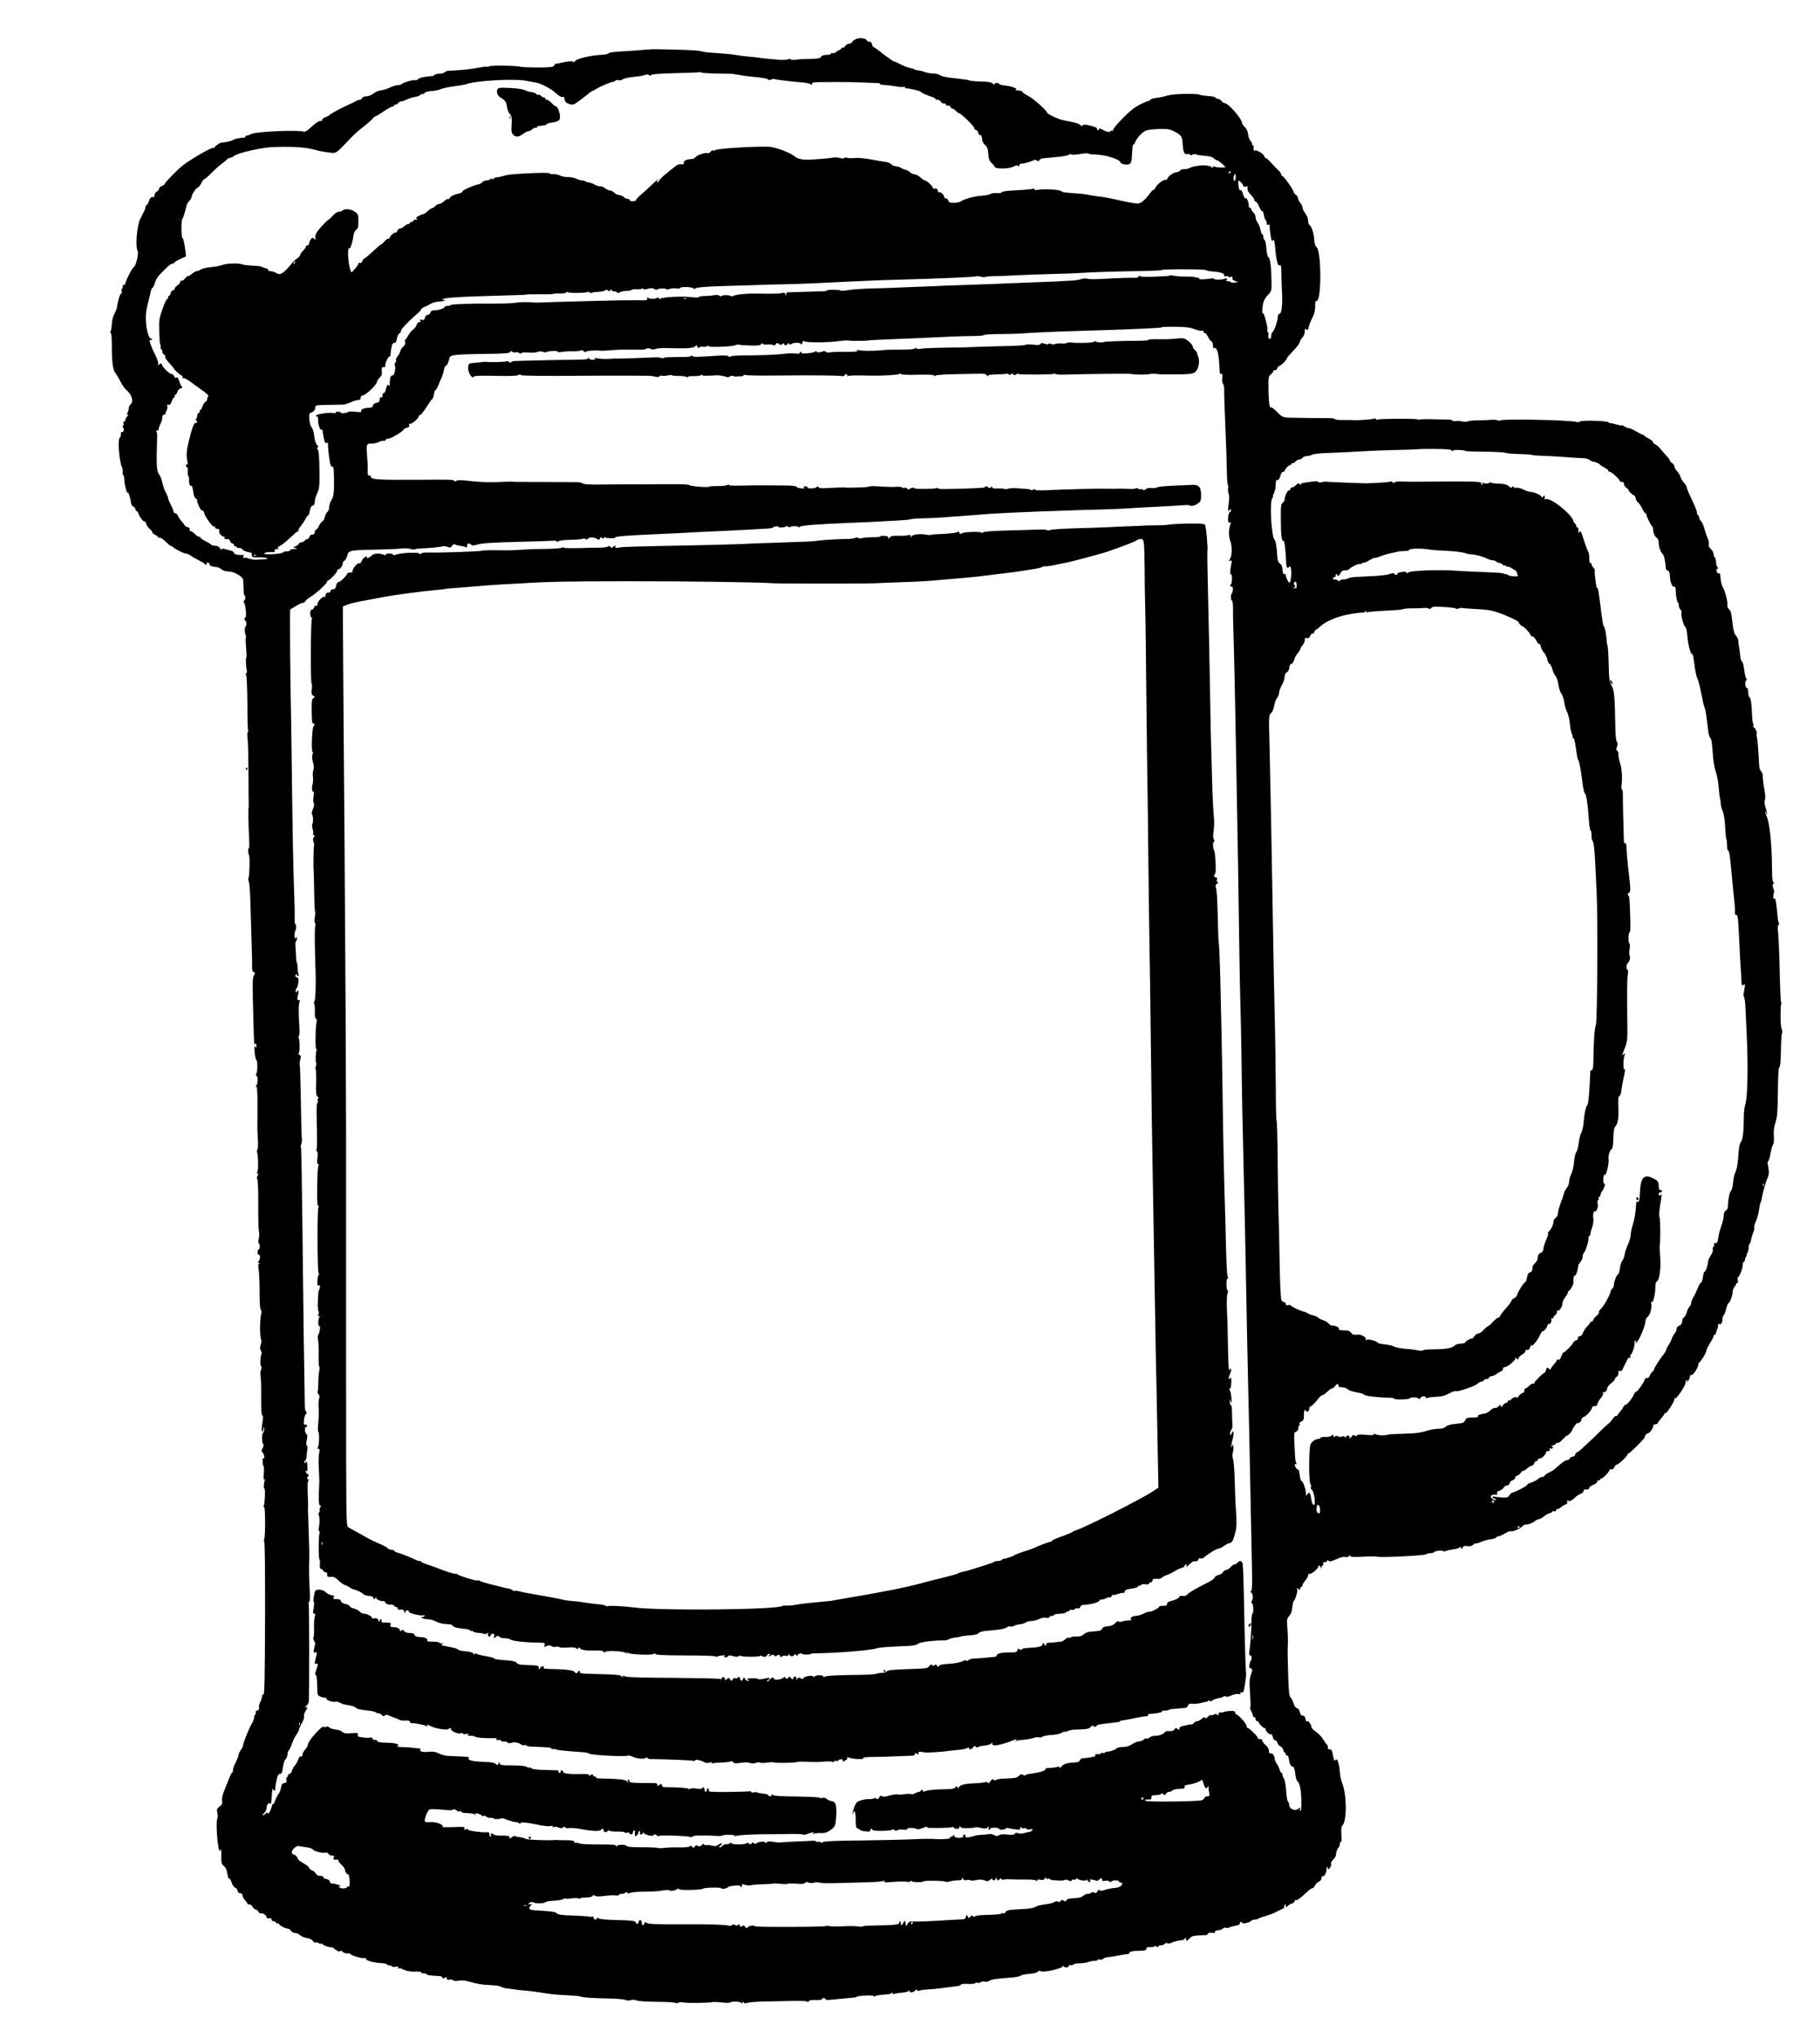 <?xml version="1.0" standalone="no"?>
<!DOCTYPE svg PUBLIC "-//W3C//DTD SVG 20010904//EN" "http://www.w3.org/TR/2001/REC-SVG-20010904/DTD/svg10.dtd">
<svg
  version="1.0"
  xmlns="http://www.w3.org/2000/svg"
  width="1625pt"
  height="1819pt"
  viewBox="0 0 1625 1819"
  preserveAspectRatio="xMidYMid meet"
>
  <g
    transform="translate(0,1819) scale(0.1,-0.1)"
    fill="#000000"
    stroke="none"
  >
    <path
      d="M7635 17838 c-11 -6 -24 -17 -28 -25 -4 -7 -17 -13 -27 -13 -10 0
-25 -9 -33 -20 -8 -11 -16 -18 -19 -15 -3 3 -11 -1 -18 -10 -7 -8 -17 -15 -22
-15 -5 0 -16 -7 -24 -15 -8 -8 -21 -12 -29 -9 -8 4 -15 1 -15 -5 0 -6 -17 -11
-40 -11 -26 0 -42 -5 -49 -17 -7 -14 -27 -17 -108 -19 -54 -2 -98 -3 -98 -4 0
-1 -15 -3 -32 -4 -18 -2 -33 0 -33 5 0 5 -10 5 -22 0 -13 -5 -45 -7 -73 -5
-93 7 -160 14 -185 18 -14 3 -56 8 -95 11 -38 3 -92 10 -120 15 -27 5 -93 12
-145 15 -107 7 -121 8 -170 20 -19 4 -102 9 -185 11 -82 2 -170 4 -195 5 -25
1 -72 -1 -105 -4 -33 -4 -103 -9 -155 -12 -138 -8 -172 -12 -179 -22 -3 -5
-24 -10 -46 -11 -107 -5 -243 -36 -252 -59 -4 -9 -9 -10 -17 -4 -8 7 -36 5
-81 -4 -39 -8 -73 -15 -77 -15 -5 0 -8 -6 -8 -12 0 -7 -15 -15 -33 -16 -67 -7
-233 -5 -272 3 -50 11 -275 13 -282 2 -2 -4 -8 -5 -12 -2 -5 2 -44 -2 -87 -11
-65 -12 -156 -21 -264 -26 -8 0 -22 -6 -30 -13 -8 -7 -30 -13 -49 -13 -19 0
-37 -5 -40 -10 -3 -5 -13 -10 -21 -10 -76 -7 -114 -15 -127 -28 -9 -8 -21 -13
-28 -10 -15 6 -105 -20 -119 -34 -6 -6 -21 -10 -36 -10 -14 0 -45 -10 -70 -22
-25 -12 -60 -22 -78 -24 -19 -2 -49 -14 -67 -28 -19 -15 -47 -26 -65 -26 -18
0 -33 -6 -36 -15 -4 -8 -12 -15 -20 -15 -8 0 -22 -5 -32 -10 -9 -6 -46 -24
-82 -40 -74 -34 -151 -77 -160 -88 -3 -4 -18 -12 -35 -18 -16 -6 -29 -16 -28
-22 2 -7 -6 -12 -16 -12 -19 0 -40 -15 -104 -73 -19 -17 -37 -25 -46 -22 -45
18 -421 1 -465 -20 -16 -8 -35 -15 -43 -15 -7 0 -13 -5 -13 -10 0 -6 -6 -10
-12 -9 -22 3 -98 -13 -98 -21 0 -6 -88 -25 -98 -21 -7 4 -62 -31 -62 -39 0 -6
-9 -10 -20 -10 -23 0 -206 -107 -270 -158 -51 -41 -160 -153 -160 -165 0 -4
-11 -12 -25 -17 -14 -5 -25 -16 -25 -24 0 -9 -9 -20 -20 -26 -11 -6 -20 -20
-20 -30 0 -11 -3 -19 -7 -19 -23 4 -33 -4 -43 -36 -6 -19 -16 -35 -21 -35 -5
0 -9 -6 -9 -14 0 -8 -6 -27 -14 -43 -8 -15 -23 -46 -34 -68 -29 -58 -45 -244
-24 -282 13 -22 -13 -134 -32 -145 -15 -8 -76 -126 -76 -147 0 -5 -7 -12 -16
-15 -8 -3 -13 -10 -9 -15 3 -5 1 -12 -4 -15 -5 -3 -7 -15 -4 -26 3 -11 1 -20
-5 -20 -10 0 -30 -64 -36 -115 -2 -17 -13 -46 -24 -65 -12 -21 -22 -58 -23
-90 -2 -30 -7 -61 -12 -67 -6 -8 -5 -13 1 -13 7 0 11 -45 11 -134 0 -134 10
-203 34 -228 6 -8 26 -40 42 -72 17 -32 41 -67 55 -78 48 -38 66 -103 35 -128
-8 -7 -15 -21 -15 -32 0 -11 -5 -28 -10 -39 -8 -13 -7 -19 0 -19 6 0 4 -7 -4
-16 -9 -8 -16 -22 -16 -30 0 -8 -5 -14 -11 -14 -6 0 -9 -9 -6 -20 3 -11 0 -20
-5 -20 -7 0 -6 -5 1 -14 13 -15 4 -49 -10 -40 -5 3 -9 -6 -9 -20 0 -14 -5 -28
-10 -31 -21 -13 -6 -214 20 -266 5 -9 7 -28 6 -43 -2 -14 1 -26 5 -26 5 0 9
-19 9 -42 0 -38 27 -139 30 -113 3 18 28 -60 29 -87 1 -17 9 -32 21 -38 11 -6
20 -17 20 -25 0 -8 4 -15 9 -15 5 0 11 -8 15 -17 11 -34 44 -78 55 -76 6 2 13
-8 17 -22 3 -14 17 -34 30 -44 13 -10 24 -24 24 -30 0 -6 11 -17 25 -23 14 -6
25 -15 25 -20 0 -6 6 -8 12 -6 7 3 25 -7 41 -21 60 -55 67 -61 67 -53 0 4 4 2
8 -4 10 -16 103 -64 123 -64 9 0 27 -8 40 -17 13 -10 47 -29 74 -43 28 -14 51
-28 53 -32 2 -5 8 -8 13 -8 6 0 7 5 4 10 -3 6 1 10 9 10 9 0 16 -6 16 -14 0
-14 29 -26 63 -26 11 0 30 -9 44 -20 16 -13 41 -20 67 -20 43 0 117 -41 126
-70 2 -8 4 -45 5 -82 0 -36 3 -64 8 -61 4 2 7 -7 7 -21 0 -14 -5 -26 -10 -26
-7 0 -7 -8 1 -22 14 -25 22 -128 10 -128 -4 0 -8 -7 -8 -15 0 -8 4 -15 9 -15
4 0 8 -11 8 -25 0 -14 -3 -25 -7 -25 -10 0 -9 -63 1 -78 3 -5 4 -16 1 -24 -3
-7 -1 -50 3 -95 4 -46 5 -83 1 -83 -7 0 -2 -92 6 -117 2 -7 0 -15 -6 -19 -6
-3 -6 -10 -1 -17 5 -7 10 -119 11 -250 0 -131 3 -242 6 -247 3 -5 2 -11 -3
-14 -5 -3 -5 -29 -1 -58 4 -29 7 -172 8 -318 0 -146 1 -269 2 -275 1 -5 0 -14
-1 -20 -4 -19 -2 -161 4 -262 3 -57 3 -103 -2 -103 -9 0 -9 -41 1 -57 9 -14 6
-188 -3 -204 -5 -7 -4 -24 2 -38 6 -14 12 -98 14 -186 2 -88 7 -243 10 -345 4
-102 6 -204 5 -226 -1 -30 3 -44 15 -48 14 -5 14 -9 2 -29 -14 -23 -15 -50 -5
-412 6 -214 5 -207 17 -200 6 3 10 -4 10 -17 0 -19 -2 -20 -11 -8 -8 11 -9 -2
-5 -49 3 -36 10 -67 15 -70 12 -8 12 -100 0 -122 -6 -13 -6 -19 1 -19 14 0 13
-73 -2 -89 -9 -9 -9 -12 -1 -7 8 4 11 -26 12 -116 0 -151 0 -227 -1 -253 0
-11 2 -59 5 -107 2 -51 0 -88 -5 -88 -5 0 -6 -10 -2 -22 11 -37 12 -172 0
-180 -7 -5 -7 -8 2 -8 10 0 10 -5 2 -21 -7 -13 -8 -25 -2 -32 5 -7 9 -105 8
-227 -1 -118 2 -225 6 -238 4 -13 4 -41 -1 -63 -5 -23 -5 -41 0 -45 12 -7 11
-54 -1 -54 -5 0 -10 -11 -10 -25 0 -15 5 -24 12 -23 15 3 12 -40 -4 -59 -7 -9
-6 -13 3 -13 10 0 11 -2 2 -8 -8 -5 -9 -21 -3 -52 4 -25 8 -114 8 -199 0 -94
4 -156 11 -160 6 -4 7 -21 1 -46 -11 -52 -10 -195 1 -217 5 -9 4 -29 -3 -48
-8 -25 -8 -38 1 -52 6 -10 10 -22 7 -26 -11 -18 -15 -106 -6 -112 8 -5 7 -15
0 -35 -6 -15 -7 -37 -4 -49 4 -11 7 -95 6 -186 -1 -114 2 -166 10 -171 9 -6 9
-23 1 -66 -11 -61 -4 -113 8 -58 7 30 7 30 8 3 0 -15 -3 -30 -9 -33 -13 -8
-13 -88 0 -101 6 -6 5 -19 -5 -37 -12 -23 -12 -29 1 -41 8 -8 14 -25 14 -38 0
-15 -3 -19 -8 -11 -5 7 -8 -4 -7 -27 0 -22 3 -40 8 -40 4 0 5 -29 3 -65 -4
-46 -2 -64 6 -59 7 5 8 2 3 -5 -9 -15 -13 -81 -4 -76 9 6 4 -139 -6 -154 -5
-9 -4 -12 2 -8 13 8 14 -257 2 -291 -5 -14 -5 -21 0 -17 6 3 9 -270 8 -684 -2
-546 -5 -687 -15 -684 -7 3 -12 -3 -12 -14 0 -11 -7 -34 -16 -52 -9 -18 -14
-40 -11 -51 3 -12 -2 -20 -15 -24 -14 -3 -19 -10 -15 -20 4 -9 2 -16 -3 -16
-6 0 -10 -10 -10 -22 0 -13 -9 -37 -19 -55 -25 -39 -81 -179 -81 -200 0 -8 -9
-26 -20 -40 -11 -14 -20 -34 -20 -44 0 -10 -11 -39 -25 -65 -14 -26 -25 -58
-25 -70 0 -13 -3 -24 -7 -24 -5 0 -16 -21 -26 -48 -10 -26 -30 -75 -44 -110
-17 -41 -23 -72 -20 -91 5 -24 1 -34 -22 -52 -25 -20 -27 -26 -20 -57 4 -20 4
-43 -1 -53 -13 -23 0 -232 17 -279 4 -12 7 -11 13 5 5 12 7 -9 6 -53 -1 -65 2
-76 21 -92 12 -9 24 -28 27 -41 3 -13 7 -37 11 -52 3 -15 9 -26 14 -23 4 3 13
-12 20 -34 7 -23 19 -41 31 -45 10 -3 20 -16 22 -28 2 -14 10 -22 23 -22 13 0
20 -7 21 -21 1 -12 11 -31 23 -43 11 -11 21 -25 21 -31 0 -5 6 -7 14 -4 7 3
21 -6 30 -20 9 -15 22 -26 29 -26 7 0 18 -9 25 -20 7 -12 17 -18 22 -15 13 8
50 -17 50 -33 0 -7 6 -12 13 -11 25 3 38 -1 32 -11 -3 -5 6 -12 20 -16 14 -3
25 -10 25 -16 0 -5 5 -6 10 -3 5 3 10 2 10 -2 0 -12 55 -43 77 -43 10 0 24 -9
31 -20 7 -11 23 -20 37 -20 14 0 33 -8 43 -18 11 -11 37 -22 60 -26 25 -3 47
-14 56 -27 8 -12 19 -18 26 -14 6 4 17 1 25 -5 8 -6 19 -9 25 -5 5 3 10 2 10
-4 0 -10 68 -33 81 -28 4 1 15 -5 25 -14 25 -21 54 -31 54 -18 0 6 7 3 16 -5
14 -15 36 -21 58 -17 5 1 12 -2 15 -7 10 -14 108 -42 126 -36 10 4 15 2 13 -7
-3 -15 78 -36 144 -38 20 -1 40 -6 43 -11 3 -6 15 -10 26 -10 10 0 19 -4 19
-8 0 -5 14 -6 31 -4 24 4 30 2 24 -8 -5 -8 -4 -11 3 -6 6 4 19 2 29 -3 36 -19
79 -28 126 -25 26 2 47 -1 47 -7 0 -5 11 -9 25 -9 14 0 25 -4 25 -8 0 -8 36
-13 113 -16 15 -1 27 -7 27 -14 0 -10 5 -10 20 -2 16 9 20 8 20 -6 0 -12 6
-15 24 -10 14 3 28 1 32 -5 4 -7 22 -9 50 -4 24 3 59 2 77 -4 84 -25 138 -34
210 -36 42 -2 83 -8 90 -14 8 -6 31 -13 53 -15 21 -3 61 -8 89 -12 27 -4 68
-8 90 -9 22 -2 72 -8 110 -14 113 -18 125 -20 244 -26 62 -3 117 -8 122 -11
15 -9 96 -15 244 -18 77 -1 149 -7 159 -13 12 -7 31 -7 49 -2 18 5 37 4 50 -2
11 -7 88 -12 181 -13 88 0 164 -5 167 -10 4 -4 14 -4 24 1 10 6 32 7 49 3 31
-7 241 -4 261 4 6 2 42 1 80 -4 39 -4 72 -4 75 0 9 11 82 11 96 -1 11 -9 14
-8 14 2 0 12 2 12 9 0 7 -10 16 -11 42 -3 19 5 88 10 154 11 66 1 175 3 243 5
72 2 125 -1 129 -6 3 -6 9 -5 14 3 5 9 26 13 63 11 33 -1 56 2 56 8 0 5 7 10
15 10 8 0 15 -5 15 -10 0 -7 19 -9 53 -5 58 6 147 14 192 18 17 1 32 5 35 8 8
10 150 17 150 7 0 -5 6 -6 12 -2 12 8 40 12 113 17 17 1 33 7 37 12 5 6 8 5 8
-3 0 -7 5 -10 11 -6 6 4 37 8 67 11 31 2 60 9 64 16 6 9 8 9 8 0 0 -18 35 -16
50 2 10 12 15 13 20 4 5 -7 13 -8 21 -3 7 4 38 9 69 10 30 1 93 7 140 14 47 6
100 13 119 15 18 1 36 7 40 13 4 7 30 10 64 8 32 -2 60 1 63 6 3 5 13 7 21 4
9 -4 22 -1 29 5 8 6 24 9 37 5 13 -3 32 1 43 8 18 13 56 18 212 30 29 3 59 10
67 16 7 6 42 13 77 16 37 3 67 10 73 18 7 10 16 11 27 5 26 -14 198 25 198 45
0 6 4 5 9 -2 10 -16 47 -11 44 5 -1 6 6 9 16 6 10 -3 22 0 25 6 4 6 29 11 56
11 27 0 61 5 77 11 15 6 40 11 56 11 15 0 27 3 27 8 0 4 9 6 21 3 12 -3 24 0
28 6 5 7 25 14 47 16 21 2 66 9 99 16 33 6 68 12 77 12 9 1 15 4 12 8 -6 10
26 19 62 20 72 0 91 4 90 19 -1 11 9 15 37 14 20 -1 37 3 37 9 0 5 7 4 15 -3
10 -9 15 -9 15 -1 0 6 11 11 24 11 14 0 31 7 39 15 10 10 17 11 19 4 2 -7 17
-5 43 6 22 10 55 18 73 19 18 0 37 8 42 16 8 13 10 12 10 -2 0 -24 7 -23 33 5
21 22 28 24 140 28 10 0 20 6 23 13 3 8 16 11 35 8 20 -3 29 0 27 8 -2 7 10
13 31 15 18 2 37 9 41 15 4 7 15 10 24 7 9 -4 24 -2 34 3 9 5 34 12 55 15 23
4 37 11 37 20 0 8 5 15 10 15 6 0 10 -4 10 -8 0 -13 62 -1 78 14 7 8 23 14 36
14 12 0 26 4 32 8 5 5 29 14 54 21 51 15 88 29 110 42 8 5 27 14 42 20 16 6
26 14 24 18 -3 4 -1 13 5 21 7 12 9 11 9 -4 0 -17 2 -18 18 -4 9 9 27 19 40
22 12 4 22 14 22 21 0 8 6 12 13 9 11 -4 37 16 118 91 9 8 21 15 28 15 6 0 16
11 22 24 6 13 22 29 35 35 15 6 24 19 24 32 0 12 3 20 6 16 12 -12 37 25 37
54 0 16 4 29 9 29 5 0 6 -4 3 -10 -3 -5 -2 -10 4 -10 14 0 33 38 26 51 -4 5 5
21 19 34 16 15 26 35 26 53 0 16 9 39 19 51 11 13 17 29 14 37 -3 8 0 14 7 14
8 0 10 20 7 70 -3 50 -1 72 9 80 41 35 40 278 -2 378 -8 20 -17 57 -19 82 -7
101 -26 151 -45 120 -4 -7 -10 3 -14 27 -11 63 -16 73 -36 73 -12 0 -17 5 -14
14 3 7 -1 20 -8 27 -8 8 -24 31 -37 52 -13 21 -41 50 -62 64 -22 14 -39 32
-39 40 0 23 -32 66 -40 53 -4 -7 -10 1 -13 19 -5 22 -12 31 -25 31 -14 0 -21
9 -26 31 -4 19 -13 33 -26 36 -12 3 -23 19 -29 40 -6 20 -17 44 -27 54 -13 15
-17 50 -22 191 -6 201 -6 227 -3 288 2 25 0 86 -4 135 -6 84 -5 92 16 114 15
16 24 40 27 75 3 28 8 53 12 56 14 11 39 90 33 107 -6 16 -5 16 10 4 15 -12
17 -11 17 3 0 9 5 16 10 16 6 0 10 7 10 14 0 8 11 27 25 42 14 15 25 36 25 46
0 11 4 16 10 13 12 -8 80 45 80 63 0 18 18 14 23 -5 4 -17 5 -17 6 0 0 9 5 17
11 17 5 0 7 7 4 15 -4 10 0 15 15 15 12 0 21 5 21 12 0 9 3 9 11 1 12 -12 18
-10 97 24 19 8 44 12 57 9 14 -4 25 -1 28 7 4 8 8 9 14 1 8 -10 26 -10 170 -3
35 1 65 0 67 -2 12 -11 428 9 440 21 5 5 22 10 37 10 15 0 30 4 33 9 8 12 76
19 82 9 3 -4 13 -4 22 1 9 4 39 11 66 15 27 3 56 12 64 19 13 9 14 9 8 0 -4
-7 -3 -13 2 -13 6 0 12 7 15 14 4 11 16 13 40 9 24 -3 38 0 51 12 9 10 19 15
22 12 3 -3 24 3 47 13 23 10 62 21 87 24 24 3 46 10 48 15 2 6 11 11 19 11 9
0 36 11 60 26 24 14 47 23 51 20 14 -8 76 17 102 42 13 12 30 20 37 18 12 -5
73 20 83 34 3 4 16 10 30 13 14 3 35 15 47 26 12 11 33 23 47 27 14 3 26 10
26 15 0 5 7 6 15 3 8 -4 17 1 21 10 3 9 9 14 14 11 4 -2 16 4 27 14 11 10 29
22 41 25 14 5 19 12 15 23 -5 12 -2 15 10 10 16 -6 34 4 72 40 8 7 25 17 39
23 14 5 26 17 26 25 0 9 6 15 13 14 25 -3 37 1 37 14 0 7 16 19 35 26 19 7 35
19 35 27 0 8 7 14 15 14 8 0 15 4 15 10 0 5 4 9 9 7 11 -3 71 59 71 73 0 6 8
10 17 8 11 -2 22 6 28 20 5 12 14 22 20 22 15 0 95 74 95 88 0 6 4 12 10 12
13 0 153 140 146 147 -5 5 18 33 28 33 14 0 46 42 46 60 0 13 7 20 20 20 11 0
20 4 20 8 0 5 14 24 30 42 16 18 30 38 30 43 0 6 3 7 7 4 9 -10 83 103 84 128
0 12 3 15 6 7 6 -16 93 113 93 139 0 10 4 21 10 24 6 3 7 -1 4 -12 -4 -15 -3
-14 7 2 13 20 15 25 18 45 0 6 7 10 15 10 15 0 53 57 58 87 2 10 5 20 9 23 22
20 61 83 63 102 1 13 17 45 34 72 18 28 32 56 32 63 0 7 5 13 10 13 6 0 10 4
10 9 0 5 5 22 12 38 6 15 10 34 9 42 -1 8 2 10 9 6 16 -10 30 13 30 47 0 14 4
28 10 30 5 2 15 27 22 56 7 28 16 52 20 52 12 0 38 69 38 101 0 15 7 34 15 43
8 8 15 19 15 25 0 6 5 11 11 11 7 0 9 9 5 24 -3 13 -3 26 2 28 14 6 42 79 42
108 0 17 5 30 10 30 6 0 10 8 10 18 0 10 5 23 12 30 7 7 8 12 4 12 -5 0 -3 7
4 15 6 8 12 30 13 50 1 19 4 35 9 35 4 0 10 17 13 38 4 20 13 50 20 66 7 16
11 35 8 42 -3 8 4 33 15 56 11 24 23 68 27 98 4 30 10 60 13 65 4 6 8 17 9 25
2 8 5 26 8 40 8 45 35 135 47 158 13 26 15 62 4 111 -5 21 -4 36 2 40 6 4 15
35 21 70 6 35 15 69 22 77 7 9 10 37 7 76 -3 45 1 80 15 123 16 50 19 93 21
265 1 113 5 211 9 217 14 22 17 54 19 186 1 70 6 127 9 127 4 0 4 14 -1 31 -5
17 -9 34 -8 38 0 3 0 8 -1 11 -5 16 -3 168 2 177 4 6 4 13 1 16 -6 5 -10 106
-17 417 -3 85 -8 180 -11 211 -5 38 -4 59 3 64 6 3 8 11 4 18 -3 6 -8 22 -9
36 -15 159 -22 200 -34 181 -5 -8 -8 1 -7 23 0 20 4 34 8 32 3 -3 1 12 -6 33
-10 28 -10 39 -2 44 9 6 9 10 0 16 -7 5 -11 42 -11 107 -1 230 -20 419 -49
483 -9 18 -13 36 -9 39 3 3 6 -2 6 -12 0 -10 3 -16 6 -12 3 3 -1 28 -10 55
-11 32 -14 57 -8 72 5 13 4 45 -1 74 -12 67 -18 116 -18 144 1 13 -6 30 -14
38 -8 9 -16 27 -17 42 -1 15 -3 45 -4 67 -7 123 -14 197 -19 205 -3 6 -4 14 0
19 7 12 -15 61 -27 61 -5 0 -6 5 -3 10 3 6 3 16 -2 23 -4 6 -9 46 -10 87 -3
92 -12 150 -24 150 -5 0 -9 18 -9 40 0 25 -5 40 -12 40 -8 0 -14 15 -15 35 -1
19 3 35 9 35 7 0 7 4 1 13 -6 6 -13 32 -16 57 -8 62 -15 93 -24 99 -9 7 -12
19 -18 75 -2 22 -6 50 -9 61 -2 11 -5 32 -5 46 -1 14 -10 35 -21 47 -15 16
-23 45 -30 104 -14 113 -14 113 -34 133 -10 10 -15 26 -13 36 6 23 -20 126
-39 156 -12 19 -19 52 -26 120 -1 6 -7 9 -13 6 -7 -2 -15 7 -17 21 -3 14 -1
23 3 20 5 -3 9 -1 9 5 0 5 -4 12 -8 15 -4 2 -9 22 -10 43 -2 21 -7 40 -12 41
-6 2 -10 15 -10 28 0 13 -11 33 -24 45 -16 14 -22 27 -18 44 2 13 -3 37 -11
54 -8 16 -21 53 -28 81 -7 28 -21 59 -31 70 -10 10 -18 26 -18 34 0 8 -5 18
-10 21 -6 4 -10 14 -9 23 1 10 -19 60 -44 112 -26 52 -47 103 -47 112 0 9 -11
27 -24 40 -13 13 -26 35 -30 49 -3 14 -17 38 -31 53 -14 15 -25 35 -25 44 0
10 -9 23 -20 30 -11 7 -20 16 -20 22 0 5 -12 23 -27 39 -16 17 -41 46 -57 65
-16 20 -37 38 -48 41 -10 4 -18 12 -18 19 0 7 -17 21 -37 32 -21 10 -39 22
-41 27 -2 4 -8 7 -12 7 -5 0 -32 14 -60 30 -28 17 -59 30 -68 30 -10 0 -27 7
-38 15 -12 8 -23 12 -26 10 -3 -3 -26 1 -51 9 -26 8 -47 12 -47 9 0 -3 -7 1
-17 8 -18 16 -251 21 -260 6 -2 -4 -12 -6 -21 -3 -62 19 -692 31 -692 13 0 -5
-5 -5 -12 1 -7 5 -35 8 -63 6 -27 -3 -84 -5 -125 -5 -41 0 -80 -5 -85 -9 -6
-5 -27 -5 -47 -1 -20 5 -48 6 -62 4 -14 -3 -26 -1 -26 3 0 5 -15 9 -32 10 -18
0 -83 2 -145 3 -61 2 -116 0 -122 -3 -6 -4 -11 -4 -11 1 0 9 -343 8 -359 -1
-5 -4 -12 -2 -16 4 -4 6 -10 8 -15 5 -12 -8 -146 -17 -185 -14 -16 1 -60 2
-97 1 -38 0 -68 3 -68 7 0 7 -30 11 -67 10 -32 -1 -276 2 -338 4 -62 2 -69 6
-126 64 -18 18 -35 30 -40 27 -14 -8 -21 43 -23 162 -1 109 0 117 22 134 12
10 22 24 22 30 0 7 6 10 14 7 8 -3 16 2 19 14 3 10 13 22 24 26 19 7 63 53 63
65 0 4 16 24 36 45 66 71 72 78 79 101 4 13 16 33 26 43 11 11 19 33 19 50 0
26 2 29 14 20 12 -10 16 -6 21 21 4 18 19 56 33 83 18 36 25 65 25 103 -1 29
2 50 7 47 20 -12 33 46 38 160 5 158 -10 304 -33 321 -12 9 -19 30 -21 70 -3
55 -24 117 -44 129 -6 3 -10 20 -10 37 0 18 -11 45 -25 64 -14 18 -25 41 -25
52 0 10 -9 29 -20 42 -11 13 -20 31 -20 41 0 11 -9 24 -20 31 -11 7 -20 19
-20 27 0 17 -88 141 -101 141 -5 0 -9 6 -9 13 0 8 -12 25 -27 39 -16 15 -45
45 -65 67 -20 23 -41 41 -46 41 -5 0 -12 8 -14 18 -3 10 -24 28 -46 39 -23 11
-39 16 -35 10 4 -6 1 -7 -6 -2 -7 4 -11 16 -8 26 3 11 1 19 -4 19 -5 0 -9 6
-9 14 0 8 -7 21 -15 30 -9 8 -18 34 -21 58 -3 28 -14 51 -30 65 -13 12 -24 28
-24 35 0 37 -123 178 -155 178 -8 0 -20 8 -27 18 -7 9 -22 19 -33 20 -11 2
-23 8 -26 14 -3 5 -33 10 -66 12 -33 2 -66 7 -73 11 -21 13 -230 9 -280 -6
-25 -7 -54 -14 -65 -16 -11 -2 -37 -6 -57 -9 -21 -3 -38 -10 -38 -15 0 -5 -6
-9 -12 -9 -7 0 -42 -14 -78 -32 -47 -23 -89 -56 -152 -120 -49 -49 -88 -96
-88 -105 0 -9 -3 -13 -7 -10 -3 4 -12 2 -20 -5 -14 -11 -25 -8 -87 24 -12 7
-16 6 -11 -1 3 -6 -1 -11 -10 -11 -9 0 -14 4 -10 9 5 9 -13 18 -55 29 -47 12
-68 13 -75 2 -5 -8 -10 -7 -19 5 -7 9 -42 21 -86 29 -41 8 -84 17 -95 21 -47
16 -114 51 -115 58 0 19 -123 128 -169 151 -27 14 -51 31 -53 37 -2 7 -20 12
-39 12 -18 -1 -28 1 -21 4 26 10 -23 31 -86 39 -34 3 -62 11 -62 15 0 5 -9 9
-20 9 -11 0 -20 -5 -20 -11 0 -6 -7 -3 -16 5 -9 10 -34 16 -62 17 -98 3 -139
6 -150 13 -6 3 -59 11 -119 17 -71 6 -118 16 -139 28 -17 10 -44 17 -59 15
-16 -1 -48 4 -73 12 -24 9 -53 16 -65 16 -12 1 -26 5 -32 9 -5 4 -26 10 -45
14 -19 4 -55 18 -79 31 -24 13 -48 24 -53 24 -5 0 -20 8 -33 18 -12 9 -33 24
-45 32 -12 8 -40 30 -62 48 -22 17 -43 32 -48 32 -4 0 -11 12 -14 26 -4 16
-12 24 -20 21 -7 -3 -19 3 -27 14 -15 22 -71 25 -104 7z m-1220 -305 c77 -1
140 -2 140 -4 0 -1 9 -3 20 -4 11 -1 36 -5 55 -9 19 -3 78 -10 130 -15 52 -6
96 -14 98 -20 2 -6 12 -7 27 -1 12 5 25 7 27 5 5 -5 162 -24 244 -30 36 -2 72
-9 80 -16 11 -9 14 -8 14 3 0 11 14 14 58 15 31 0 103 1 159 1 56 1 159 -1
230 -4 70 -3 136 -6 146 -6 9 1 15 -2 13 -6 -3 -4 14 -9 37 -10 23 -1 69 -6
101 -12 33 -6 65 -9 73 -6 7 3 13 1 13 -4 0 -5 8 -9 18 -9 25 0 116 -22 122
-30 7 -10 70 -38 103 -46 15 -4 27 -11 27 -16 0 -5 9 -9 20 -9 11 0 25 -9 32
-19 6 -10 17 -17 25 -14 7 3 15 -2 19 -10 3 -9 12 -13 20 -10 7 3 17 -2 20
-11 3 -9 12 -16 19 -16 6 0 20 -9 30 -20 10 -11 22 -20 27 -20 18 0 138 -118
138 -136 0 -8 6 -14 14 -14 8 0 17 -11 20 -25 4 -14 10 -23 15 -20 10 6 21
-18 21 -46 0 -11 11 -30 25 -43 20 -18 26 -36 29 -80 3 -44 10 -62 29 -80 13
-12 26 -28 28 -35 7 -21 127 -19 168 2 27 14 36 15 43 5 5 -9 8 -8 8 5 0 11 8
17 22 17 22 0 81 16 109 31 10 4 21 3 28 -4 9 -9 14 -8 21 3 5 8 17 16 27 17
10 1 64 6 120 11 56 5 109 14 117 21 8 7 17 8 20 3 3 -5 35 -4 76 3 39 7 73 9
75 5 2 -4 33 -8 67 -9 93 -3 214 -41 223 -71 3 -9 20 -16 44 -18 45 -3 54 9
57 73 5 86 7 105 15 105 4 0 10 9 14 19 11 36 67 96 99 107 18 7 72 12 120 13
73 1 93 -2 130 -22 63 -33 72 -46 75 -106 4 -75 16 -104 40 -96 11 3 22 1 26
-5 4 -7 12 -7 24 0 10 5 21 7 24 4 4 -5 51 -12 119 -18 16 -2 36 -10 46 -19
10 -10 23 -17 28 -17 10 0 74 -53 74 -61 0 -8 -85 -4 -97 4 -8 5 -13 3 -13 -4
0 -9 -5 -8 -17 2 -28 22 -147 15 -195 -12 -10 -5 -31 -9 -48 -9 -16 0 -30 -4
-30 -9 0 -7 -22 -17 -45 -20 -22 -3 -65 -35 -70 -51 -4 -11 -10 -18 -15 -15
-14 9 -79 -38 -92 -67 -7 -15 -15 -25 -19 -22 -4 2 -19 -13 -34 -34 -43 -58
-76 -85 -104 -88 -14 -2 -84 10 -156 26 -71 17 -152 32 -180 35 -27 2 -70 9
-95 14 -25 6 -79 13 -120 15 -108 8 -124 10 -130 18 -12 16 -145 24 -218 14
-21 -4 -30 -2 -26 6 4 6 -1 8 -14 3 -12 -3 -61 -8 -109 -11 -125 -6 -167 -11
-170 -21 -2 -5 -22 -8 -45 -6 -22 2 -47 -2 -54 -8 -7 -6 -42 -13 -76 -15 -69
-5 -164 -31 -189 -51 -8 -7 -36 -13 -61 -13 -37 0 -47 4 -51 20 -3 11 -12 20
-21 20 -9 0 -16 6 -16 13 0 18 -35 49 -44 40 -4 -4 -9 3 -13 16 -4 16 -11 21
-24 18 -11 -3 -19 0 -19 5 0 15 -57 68 -72 68 -6 0 -24 11 -39 26 -14 14 -38
26 -52 28 -13 1 -32 10 -42 19 -9 9 -28 20 -43 23 -15 4 -33 11 -40 17 -7 5
-26 11 -43 13 -18 2 -37 11 -43 19 -6 9 -27 17 -46 20 -19 2 -46 6 -60 9 -119
23 -182 30 -220 26 -25 -3 -55 -2 -67 2 -12 4 -23 3 -25 -2 -2 -6 -16 -6 -38
0 -20 5 -47 7 -60 4 -14 -3 -46 -7 -71 -9 -25 -2 -79 -6 -119 -9 -72 -6 -130
5 -156 29 -34 32 -177 85 -234 86 -150 3 -458 -17 -475 -31 -7 -6 -15 -6 -19
-2 -4 4 -14 -1 -21 -12 -8 -11 -21 -16 -29 -13 -20 8 -98 -20 -109 -38 -4 -8
-22 -15 -38 -15 -39 0 -70 -17 -63 -34 3 -9 -3 -13 -23 -12 -15 1 -32 -2 -38
-7 -108 -82 -155 -123 -160 -140 -4 -9 -11 -14 -17 -11 -6 4 -5 10 3 15 8 5
10 9 6 9 -4 0 -27 -19 -50 -42 -24 -24 -66 -63 -95 -87 -29 -24 -52 -48 -52
-55 0 -6 -13 -11 -30 -12 -16 -1 -28 4 -27 10 1 6 -7 11 -18 11 -11 0 -28 8
-37 18 -10 9 -29 17 -41 17 -13 0 -32 9 -42 20 -10 11 -27 20 -37 20 -11 0
-32 9 -46 20 -14 12 -35 20 -46 18 -12 -1 -32 5 -46 14 -14 9 -37 18 -52 20
-15 2 -30 7 -34 11 -4 4 -17 7 -28 7 -12 0 -34 7 -50 15 -15 8 -49 15 -75 15
-25 0 -58 6 -72 14 -14 7 -42 13 -61 12 -20 -1 -34 3 -31 7 3 4 -58 6 -134 3
-170 -7 -238 -13 -277 -26 -17 -5 -43 -11 -58 -12 -16 -1 -28 -6 -28 -11 0 -5
-7 -7 -15 -4 -8 4 -17 2 -20 -3 -4 -6 -17 -10 -30 -10 -13 0 -31 -7 -39 -16
-9 -9 -22 -17 -29 -18 -40 -6 -147 -52 -147 -63 0 -7 -12 -15 -27 -19 -49 -10
-81 -25 -87 -41 -3 -8 -10 -12 -15 -9 -5 3 -21 -6 -35 -19 -15 -14 -35 -25
-45 -25 -10 0 -26 -9 -36 -20 -9 -10 -21 -18 -25 -17 -4 1 -22 -10 -39 -25
-17 -16 -35 -28 -39 -28 -5 0 -24 -7 -42 -16 -24 -12 -29 -19 -19 -25 10 -6 8
-9 -8 -9 -13 0 -23 -4 -23 -10 0 -5 -7 -10 -15 -10 -8 0 -15 -4 -15 -10 0 -5
-7 -10 -15 -10 -9 0 -25 -9 -37 -20 -12 -11 -29 -20 -39 -20 -9 0 -19 -9 -22
-21 -3 -12 -10 -18 -16 -15 -10 6 -51 -31 -51 -46 0 -4 -6 -8 -14 -8 -8 0 -23
-11 -34 -25 -11 -14 -23 -25 -26 -25 -7 0 -19 -10 -95 -80 -30 -28 -58 -50
-62 -50 -4 0 -11 -9 -14 -21 -4 -12 -12 -18 -21 -15 -8 3 -14 0 -14 -7 0 -13
-59 -83 -63 -76 -26 37 -41 229 -17 214 10 -6 29 56 36 115 3 20 13 41 24 49
16 11 20 25 20 77 0 59 -2 64 -32 85 -34 24 -91 30 -111 10 -6 -6 -21 -11 -33
-11 -13 0 -35 -15 -53 -35 -17 -19 -33 -35 -37 -35 -6 0 -63 -58 -90 -92 -24
-30 -34 -57 -27 -75 6 -16 5 -16 -10 -4 -15 12 -19 12 -32 -5 -8 -10 -15 -27
-15 -36 0 -10 -7 -18 -15 -18 -8 0 -15 -6 -15 -12 0 -7 -12 -24 -25 -37 -14
-13 -25 -29 -25 -36 0 -7 -12 -21 -26 -31 -15 -10 -30 -23 -35 -29 -89 -108
-116 -126 -155 -100 -13 8 -35 15 -49 15 -15 0 -23 4 -20 10 3 5 -7 12 -22 16
-15 4 -32 10 -38 14 -5 4 -41 8 -79 9 -38 2 -80 7 -94 12 -34 13 -139 9 -182
-7 -19 -7 -64 -15 -98 -18 -35 -3 -74 -12 -87 -20 -14 -9 -31 -16 -39 -16 -8
0 -28 -11 -44 -25 -16 -13 -32 -22 -34 -19 -3 3 -15 -7 -26 -21 -12 -15 -26
-24 -32 -20 -5 3 -10 -1 -10 -9 0 -9 -11 -23 -25 -32 -14 -9 -25 -23 -25 -30
0 -8 -7 -14 -15 -14 -8 0 -17 -11 -21 -25 -3 -14 -10 -25 -15 -25 -5 0 -9 -7
-9 -15 0 -8 -4 -15 -9 -15 -5 0 -23 -40 -40 -88 -30 -84 -32 -95 -29 -205 2
-65 6 -117 10 -117 4 0 5 -6 2 -14 -3 -8 -1 -17 5 -21 6 -3 11 -14 11 -25 0
-10 7 -20 15 -24 8 -3 12 -11 10 -19 -3 -7 13 -32 35 -55 22 -24 40 -45 40
-48 0 -9 61 -64 71 -64 5 0 9 -7 9 -16 0 -8 4 -13 10 -9 5 3 29 -9 54 -27 24
-18 74 -54 110 -80 37 -25 62 -49 56 -53 -5 -3 -10 -15 -10 -26 0 -11 -7 -22
-15 -25 -8 -3 -20 -21 -27 -40 -6 -19 -16 -34 -21 -34 -4 0 -6 -4 -3 -9 3 -5
-1 -11 -9 -15 -8 -3 -15 -17 -15 -31 0 -14 -6 -25 -12 -26 -10 0 -10 -2 0 -6
6 -2 12 -11 12 -19 0 -7 -6 -11 -13 -8 -14 5 -32 -43 -63 -171 -19 -79 -22
-125 -11 -173 4 -21 3 -31 -3 -27 -6 3 -10 -1 -10 -9 0 -9 4 -16 10 -16 5 0 8
-16 6 -36 -1 -19 1 -37 5 -40 5 -3 8 -20 7 -38 -1 -36 9 -59 22 -51 4 3 11
-20 15 -51 4 -33 12 -57 21 -61 8 -3 14 -10 14 -16 0 -28 34 -98 45 -93 8 3
15 -6 18 -22 8 -36 83 -137 90 -120 4 8 6 7 6 -4 1 -11 9 -18 22 -18 16 0 20
-5 16 -19 -4 -19 23 -51 44 -51 5 0 7 -4 4 -10 -6 -10 7 -14 32 -11 6 1 14 -8
18 -19 3 -11 13 -20 21 -20 8 0 14 -7 14 -16 0 -8 5 -12 10 -9 6 3 10 1 10 -4
0 -6 11 -11 25 -11 14 0 28 -6 31 -14 3 -8 23 -17 45 -21 21 -4 38 -10 38 -13
-5 -34 2 -38 66 -36 69 1 104 -15 38 -18 -21 0 -51 -2 -68 -3 -16 -1 -43 4
-60 10 -16 6 -36 10 -44 7 -10 -3 -12 0 -8 12 3 8 3 15 -1 15 -37 -6 -82 3
-82 16 0 8 -12 17 -28 21 -15 3 -39 10 -54 14 -20 6 -28 5 -28 -3 0 -6 -7 -1
-16 11 -9 14 -26 22 -44 22 -15 0 -30 3 -32 8 -2 4 -24 18 -50 31 -27 13 -48
28 -48 33 0 4 -6 8 -13 8 -8 0 -24 11 -37 25 -13 14 -30 25 -38 25 -8 0 -12 6
-8 15 3 10 -3 17 -19 21 -14 3 -25 10 -25 14 0 4 -12 20 -26 35 -14 15 -30 38
-35 51 -4 13 -15 24 -24 24 -8 0 -15 6 -15 13 0 8 -11 36 -25 63 -14 27 -25
54 -25 61 0 7 -8 27 -18 45 -11 18 -25 58 -32 88 -7 30 -18 62 -25 70 -27 31
-30 78 -22 338 1 28 -2 54 -8 56 -5 3 -1 5 9 5 11 1 17 4 13 7 -3 4 3 24 13
45 11 21 20 50 20 64 0 16 6 25 15 25 8 0 14 3 13 8 -1 4 3 17 10 29 6 12 9
29 6 38 -5 12 -2 16 12 13 13 -2 20 6 27 30 6 17 14 32 18 32 5 0 9 7 9 15 0
8 4 15 9 15 5 0 12 11 15 24 3 13 16 26 28 29 16 5 19 9 10 19 -5 7 -11 16
-12 20 0 4 -7 22 -14 39 -9 21 -16 27 -21 19 -5 -8 -11 -5 -19 12 -7 12 -18
22 -24 21 -15 -4 -77 55 -86 81 -5 16 -9 16 -23 5 -15 -12 -16 -12 -10 3 3 10
-9 45 -29 85 -36 71 -58 137 -44 128 5 -3 12 -1 15 5 4 6 1 9 -5 8 -19 -5 -43
73 -47 154 -3 56 1 96 15 150 11 40 23 90 27 111 3 20 10 37 15 37 5 0 15 19
22 43 6 23 25 56 40 72 77 80 95 96 116 101 12 4 22 9 22 13 0 4 23 18 51 30
l50 23 -5 47 c-10 75 -18 111 -27 117 -11 7 -12 157 -1 170 8 9 26 66 36 114
3 14 14 35 26 47 11 12 20 27 20 32 0 22 36 79 55 87 11 5 26 24 34 42 8 17
19 32 24 32 5 0 33 24 63 54 29 30 70 67 91 82 21 15 43 33 48 40 6 7 20 14
30 16 11 1 25 8 31 14 32 29 259 81 364 82 14 1 50 1 80 2 106 1 216 -8 270
-24 30 -8 73 -18 95 -21 22 -3 51 -7 65 -9 35 -5 53 6 123 81 81 86 90 95 167
156 36 28 71 60 78 69 7 10 17 18 21 18 5 0 39 20 75 45 37 25 74 45 82 45 8
0 14 5 14 11 0 5 4 8 9 5 4 -3 16 3 26 14 10 11 21 17 25 15 4 -2 25 4 48 15
22 11 58 22 81 26 23 4 41 10 41 15 0 5 9 9 19 9 11 0 21 5 23 12 2 6 28 13
56 15 29 1 68 9 88 18 19 8 74 19 120 25 46 6 94 14 107 19 80 31 434 51 534
30 32 -6 72 -13 88 -16 48 -8 137 -55 180 -96 25 -23 47 -36 58 -33 11 3 17
-2 17 -12 0 -27 14 -42 48 -52 30 -8 38 -4 100 42 37 28 69 54 72 57 3 4 16
12 30 19 14 6 32 16 40 22 27 17 128 60 144 60 8 0 18 5 21 10 4 6 16 8 26 5
11 -4 25 -2 32 3 17 13 59 22 131 29 34 3 69 10 79 15 12 6 23 6 32 -2 9 -8
14 -8 17 0 2 8 73 13 218 17 118 3 217 7 219 9 2 2 9 0 15 -4 6 -3 74 -8 151
-9z m4575 -877 c0 -3 -4 -8 -10 -11 -5 -3 -10 -1 -10 4 0 6 5 11 10 11 6 0 10
-2 10 -4z m42 -56 c-3 -20 -8 -28 -14 -22 -10 10 0 64 11 57 4 -2 6 -18 3 -35z
m48 -37 c11 -10 20 -23 20 -31 0 -9 7 -11 21 -7 14 5 20 3 18 -7 -3 -27 2 -38
31 -68 17 -17 30 -37 30 -45 0 -8 6 -15 13 -15 6 0 20 -20 30 -45 11 -25 23
-43 27 -40 5 3 11 -13 15 -35 4 -22 11 -42 16 -46 5 -3 9 -14 9 -26 0 -14 5
-18 16 -14 8 3 13 2 11 -2 -6 -9 11 -133 19 -141 3 -3 9 1 14 8 5 9 10 -15 15
-65 9 -114 25 -176 42 -162 11 8 13 -7 14 -83 1 -52 3 -128 6 -169 5 -102 -4
-180 -23 -180 -8 0 -14 -9 -14 -21 0 -35 -30 -126 -45 -139 -8 -7 -15 -23 -15
-36 0 -12 -4 -25 -9 -28 -11 -7 -22 20 -15 38 3 8 1 17 -5 20 -6 4 -8 13 -5
20 7 17 -30 158 -39 150 -10 -11 -8 56 3 97 5 19 24 50 42 68 31 32 32 36 31
110 -2 140 -11 212 -27 224 -9 8 -16 37 -19 82 -3 38 -10 71 -16 73 -6 2 -11
15 -11 28 0 13 -4 24 -10 24 -5 0 -12 17 -15 38 -4 20 -15 49 -26 64 -10 15
-19 38 -19 51 0 13 -9 32 -20 42 -11 10 -20 24 -20 32 0 8 -4 11 -10 8 -6 -3
-10 5 -10 19 0 33 -21 80 -30 66 -4 -6 -13 9 -20 34 -8 29 -17 43 -25 40 -9
-4 -14 8 -17 40 -2 25 -2 46 -1 46 2 0 12 -8 23 -17z m-8447 -718 c-3 -9 -8
-14 -10 -11 -3 3 -2 9 2 15 9 16 15 13 8 -4z m8132 -65 c6 -5 35 -11 65 -13
71 -6 100 -16 100 -34 0 -10 6 -12 21 -8 13 4 19 3 16 -2 -4 -6 4 -8 18 -5 20
3 24 1 19 -11 -3 -10 4 -18 23 -24 l28 -10 -32 -5 c-18 -2 -33 -1 -33 4 0 4
-12 8 -27 9 -16 0 -22 3 -15 6 6 2 10 9 6 14 -3 5 -11 6 -17 2 -16 -10 -97
-11 -97 -2 0 5 -15 6 -32 3 -54 -9 -106 -9 -101 -1 2 4 -2 8 -9 9 -7 0 -17 2
-23 3 -5 2 -14 4 -20 5 -5 1 -39 2 -75 2 -36 -1 -82 3 -102 8 -21 4 -38 5 -38
1 0 -3 -19 -6 -42 -6 -24 -1 -77 -3 -118 -5 -41 -2 -86 0 -99 4 -16 6 -21 5
-17 -3 5 -8 -10 -11 -51 -10 -32 1 -110 -1 -173 -5 -172 -9 -204 -10 -233 -3
-14 4 -38 2 -54 -4 -15 -6 -62 -13 -103 -14 -41 -2 -75 -4 -75 -4 0 -1 -58 -4
-130 -6 -130 -5 -197 -8 -500 -20 -88 -3 -216 -8 -285 -10 -69 -2 -125 -4
-125 -4 0 -1 -70 -4 -155 -7 -85 -3 -200 -8 -255 -10 -55 -3 -163 -6 -240 -8
-77 -2 -169 -8 -204 -14 -35 -6 -69 -9 -74 -5 -15 9 -118 10 -123 1 -3 -4 -17
-7 -32 -7 -35 -1 -315 -9 -324 -10 -5 -1 -9 -9 -9 -18 -1 -17 -2 -16 -6 0 -4
15 -11 17 -36 11 -18 -4 -81 -6 -142 -5 -126 2 -110 3 -197 -3 -37 -3 -76 -9
-86 -15 -11 -6 -23 -7 -27 -3 -10 11 -85 10 -85 -1 0 -5 -7 -4 -15 3 -9 8 -28
10 -54 5 -22 -4 -61 -7 -86 -7 -25 0 -45 -4 -45 -9 0 -5 -23 -6 -52 -2 -90 11
-252 5 -290 -12 -12 -5 -18 -3 -18 6 0 9 -3 10 -8 4 -10 -14 -75 -16 -84 -2
-5 8 -8 6 -8 -6 0 -17 -9 -18 -87 -16 -49 1 -200 -1 -338 -5 -137 -4 -315 -9
-395 -11 -80 -3 -149 -5 -155 -5 -5 -1 -43 0 -84 3 -41 2 -90 0 -110 -4 -20
-5 -103 -8 -186 -8 -82 0 -161 0 -175 0 -14 -1 -68 -2 -122 -4 -53 -1 -100 -5
-104 -9 -4 -5 -18 -8 -31 -8 -13 0 -23 -4 -23 -9 0 -5 -10 -12 -22 -16 -33
-11 -40 -13 -71 -14 -20 -1 -31 -7 -34 -21 -3 -11 -14 -20 -24 -20 -12 0 -21
-10 -25 -25 -5 -20 -11 -24 -27 -19 -15 5 -19 3 -14 -9 4 -11 1 -14 -7 -11 -8
3 -18 -7 -26 -25 -6 -17 -22 -36 -34 -44 -12 -8 -30 -31 -41 -51 -11 -20 -22
-36 -26 -36 -3 0 -4 -11 -2 -24 3 -16 -2 -28 -15 -38 -11 -8 -24 -27 -28 -42
-4 -16 -15 -37 -25 -47 -10 -10 -16 -25 -13 -33 3 -8 0 -17 -6 -21 -6 -4 -8
-16 -4 -27 9 -29 -5 -88 -20 -88 -18 0 -26 -22 -26 -68 0 -25 -3 -32 -9 -23
-10 16 -16 7 -26 -36 -3 -18 -12 -31 -18 -30 -7 1 -12 -8 -11 -21 0 -15 -4
-21 -13 -18 -8 4 -13 -3 -13 -19 0 -18 -7 -25 -30 -30 -19 -4 -30 -13 -30 -24
0 -12 -8 -18 -27 -19 -55 -2 -88 -16 -77 -34 4 -6 -13 -7 -50 -3 -31 4 -62 3
-69 -2 -15 -11 -70 -16 -64 -5 3 4 -8 7 -24 8 -16 1 -26 -3 -22 -9 3 -5 -3 -7
-13 -4 -35 10 -157 -7 -162 -22 -3 -8 0 -11 7 -7 7 5 11 -6 11 -33 0 -44 18
-93 31 -85 5 3 9 -2 9 -10 0 -8 5 -37 11 -65 8 -38 14 -48 25 -44 10 4 15 1
13 -8 -4 -22 13 -161 22 -187 5 -13 13 -20 19 -17 10 6 14 -55 12 -192 -1 -51
-7 -81 -19 -99 -9 -15 -19 -35 -20 -45 -2 -11 -4 -28 -6 -40 -2 -11 -8 -24
-14 -27 -9 -6 -26 -45 -28 -64 0 -3 -9 -15 -21 -25 -12 -10 -24 -28 -28 -40
-4 -11 -13 -24 -21 -27 -8 -3 -15 -15 -15 -26 0 -14 -7 -20 -21 -20 -12 0 -23
-8 -26 -20 -3 -11 -11 -20 -18 -20 -7 0 -18 -7 -25 -15 -7 -8 -21 -15 -31 -15
-11 0 -19 -5 -19 -10 0 -6 -12 -16 -26 -23 l-27 -12 24 -6 c20 -6 17 -7 -13
-8 -21 -1 -38 -5 -38 -11 0 -5 -13 -10 -29 -10 -16 0 -31 -4 -33 -9 -5 -14
-168 -25 -168 -12 0 11 31 16 77 14 15 -1 20 3 16 13 -3 10 2 14 18 14 15 0
19 3 12 8 -8 5 -3 12 16 20 15 7 56 39 90 72 35 33 67 60 73 60 5 0 7 4 4 9
-3 4 6 21 20 37 13 16 32 44 41 62 8 17 19 32 24 32 5 0 12 19 15 41 5 29 13
43 25 46 13 4 19 15 19 35 0 16 10 50 22 76 20 43 22 61 20 211 -1 115 -6 168
-14 179 -10 12 -10 16 -1 19 8 3 6 10 -6 22 -11 11 -21 41 -25 79 -4 35 -14
68 -23 78 -10 9 -18 39 -21 70 -4 46 -2 55 14 61 27 10 39 25 39 48 0 19 7 20
110 22 61 1 122 2 136 2 15 1 46 10 70 21 24 11 54 20 67 20 15 0 22 6 22 20
0 11 7 20 15 20 27 0 124 90 130 121 2 11 14 29 25 39 12 10 21 27 20 37 -5
44 0 62 15 57 10 -4 15 0 15 15 0 26 27 81 39 81 5 0 8 6 8 13 -1 6 3 33 7 60
6 35 13 47 26 47 13 0 19 11 24 39 3 21 13 41 21 45 8 3 15 13 15 23 0 16 62
81 148 156 18 15 32 31 32 36 0 5 12 14 27 21 16 6 44 20 63 31 19 10 54 19
78 19 23 0 42 5 42 11 0 5 -5 7 -10 4 -5 -3 -10 -2 -10 3 0 12 116 22 315 28
385 11 437 13 440 16 2 2 54 2 117 2 62 -1 117 1 123 4 5 3 29 5 53 3 24 -1
50 3 58 9 7 7 14 8 14 3 0 -10 163 -9 179 2 5 3 12 1 16 -5 4 -6 12 -7 18 -3
7 4 34 8 60 9 27 1 53 6 59 12 9 9 15 8 26 0 10 -9 16 -8 23 3 6 10 9 10 9 2
0 -7 11 -13 25 -13 14 0 25 -5 25 -10 0 -7 11 -6 28 3 15 7 41 12 57 11 17 -1
35 3 42 8 7 5 27 8 45 7 18 -2 39 0 45 4 6 4 14 3 17 -2 4 -5 20 -5 42 2 27 8
40 8 56 -2 11 -7 23 -9 27 -4 8 10 81 12 81 2 0 -4 14 -3 30 3 17 6 44 8 60 4
16 -3 32 -1 35 5 8 13 108 9 117 -5 4 -6 11 -6 20 2 9 7 83 14 204 18 104 3
236 7 294 9 58 3 204 7 325 9 121 3 254 8 295 11 41 2 131 7 200 10 69 3 170
8 225 10 55 3 170 7 255 9 375 10 699 24 711 31 3 3 20 0 37 -4 17 -5 33 -6
37 -3 4 4 48 8 98 8 51 1 139 5 197 8 58 3 193 8 300 11 107 2 229 7 270 10
77 6 299 13 562 17 82 2 148 5 148 8 0 10 384 9 395 0z m-4638 -256 c-3 -3
-12 -4 -19 -1 -8 3 -5 6 6 6 11 1 17 -2 13 -5z m4538 -271 c28 -11 58 -18 69
-15 11 2 16 0 12 -7 -4 -6 0 -11 8 -11 8 0 23 -16 32 -36 9 -20 23 -38 31 -41
7 -3 13 -19 13 -35 0 -22 4 -29 15 -24 23 8 40 -66 44 -188 1 -36 4 -47 15
-43 10 4 12 -4 9 -34 -3 -22 0 -46 6 -53 6 -8 11 -27 11 -42 -1 -16 1 -94 4
-174 13 -307 18 -459 20 -565 1 -60 5 -116 9 -123 5 -7 6 -21 2 -31 -3 -10 -1
-30 5 -45 6 -17 6 -49 1 -89 -9 -65 -6 -82 9 -57 8 13 10 12 10 -2 0 -10 -4
-18 -9 -18 -11 0 -22 -66 -14 -86 3 -7 10 -11 16 -7 6 4 8 0 4 -10 -17 -44
-18 -114 -4 -150 19 -45 19 -134 -1 -165 -13 -20 -13 -22 2 -16 14 5 16 2 12
-17 -13 -65 -16 -110 -6 -104 6 4 10 -11 10 -39 0 -25 -5 -48 -10 -51 -6 -4
-8 -11 -4 -16 3 -5 9 -7 14 -4 5 3 8 -8 8 -25 -1 -17 -5 -33 -10 -36 -11 -7
-10 -64 2 -64 5 0 9 -30 9 -67 -1 -38 1 -138 4 -223 7 -196 24 -1056 32 -1560
1 -85 5 -312 9 -505 3 -192 8 -525 11 -740 3 -214 8 -446 10 -515 3 -69 7
-289 10 -490 4 -348 9 -552 20 -1025 9 -349 15 -656 20 -940 5 -291 13 -661
20 -980 3 -110 10 -420 15 -690 5 -269 13 -627 16 -793 6 -256 5 -305 -7 -313
-8 -5 -9 -9 -3 -9 18 0 26 -48 13 -72 -9 -17 -9 -23 0 -26 12 -4 16 -92 3 -92
-4 0 -8 -33 -8 -72 -1 -82 -11 -217 -19 -265 -3 -18 -2 -33 3 -33 15 0 24 -31
13 -44 -14 -17 -24 -79 -11 -71 5 3 10 1 10 -5 0 -6 4 -9 9 -5 5 3 1 -18 -9
-47 -15 -46 -16 -68 -9 -163 4 -60 6 -118 3 -128 -3 -10 -1 -23 4 -30 5 -7 12
-25 16 -40 4 -15 11 -25 16 -22 6 3 10 -3 10 -14 0 -12 7 -21 16 -21 8 0 14
-3 12 -7 -5 -10 49 -62 56 -55 4 3 6 -1 6 -10 0 -19 36 -52 48 -44 5 3 12 -8
16 -24 3 -17 12 -30 21 -30 8 0 17 -10 20 -23 4 -12 16 -27 28 -32 12 -6 23
-20 25 -32 2 -13 8 -23 13 -23 5 0 9 -7 9 -16 0 -8 4 -12 10 -9 5 3 12 -6 15
-20 3 -14 7 -36 10 -49 3 -14 14 -27 24 -31 15 -4 21 -19 26 -66 4 -36 13 -63
21 -66 7 -2 17 -28 23 -56 13 -69 14 -207 2 -207 -6 0 -7 8 -4 17 6 15 5 15
-16 1 -34 -24 -81 0 -81 40 0 11 -5 22 -10 24 -6 2 -13 44 -16 93 -3 52 -12
99 -20 112 -8 12 -14 29 -14 38 0 8 -4 15 -9 15 -5 0 -12 12 -16 27 -3 15 -15
39 -26 54 -10 15 -19 37 -19 49 0 25 -20 48 -38 42 -7 -2 -12 6 -12 22 0 16
-11 36 -30 53 -16 14 -30 32 -30 40 0 12 -13 17 -32 14 -5 0 -8 4 -8 11 0 13
-77 88 -91 88 -5 0 -9 9 -9 19 0 18 -74 101 -91 101 -4 0 -9 8 -11 17 -3 14
-12 17 -48 14 -25 -1 -49 -6 -55 -9 -5 -4 -18 -5 -27 -4 -12 2 -18 -3 -18 -14
0 -14 -3 -15 -12 -6 -8 8 -17 8 -30 1 -10 -5 -22 -8 -27 -5 -5 3 -16 -3 -26
-14 -13 -14 -21 -17 -26 -9 -5 8 -14 5 -30 -10 -12 -11 -30 -21 -40 -21 -9 0
-22 -7 -29 -15 -6 -8 -15 -14 -18 -13 -7 2 -60 -9 -94 -18 -10 -3 -18 -12 -18
-21 0 -13 -2 -13 -16 -2 -14 11 -18 11 -29 -5 -9 -12 -23 -17 -45 -14 -17 1
-34 -2 -38 -8 -13 -19 -50 -34 -87 -34 -20 0 -43 -7 -51 -15 -8 -8 -20 -12
-28 -9 -7 3 -19 -2 -26 -11 -7 -8 -24 -15 -39 -15 -14 0 -43 -11 -63 -25 -26
-17 -50 -25 -82 -25 -24 0 -51 -6 -58 -13 -13 -14 -66 -32 -82 -28 -4 1 -14
-3 -20 -9 -7 -5 -16 -7 -19 -3 -4 3 -13 1 -20 -6 -8 -6 -22 -9 -31 -5 -10 4
-16 1 -16 -8 0 -8 -6 -15 -12 -15 -7 -1 -29 -4 -48 -8 -19 -3 -43 -6 -53 -6
-10 0 -21 -8 -25 -17 -7 -17 -15 -19 -82 -23 -40 -3 -70 -15 -87 -38 -8 -10
-12 -11 -13 -4 0 7 -7 10 -15 7 -14 -6 -45 -10 -98 -13 -10 -1 -16 -5 -13 -9
7 -12 -48 -29 -117 -38 -31 -3 -60 -11 -63 -16 -3 -5 -12 -4 -20 3 -12 10 -19
8 -37 -9 -18 -17 -37 -21 -107 -23 -47 -1 -91 -7 -98 -13 -9 -7 -16 -6 -21 3
-6 9 -14 5 -29 -16 -12 -15 -22 -22 -22 -14 0 9 -7 11 -27 6 -16 -4 -65 -9
-109 -10 -78 -3 -124 -18 -124 -40 0 -5 -5 -3 -10 5 -9 13 -11 13 -20 0 -6 -9
-26 -15 -52 -16 -116 -1 -204 -9 -216 -18 -10 -7 -17 -5 -24 5 -7 11 -11 11
-15 2 -2 -7 -10 -13 -16 -13 -7 0 -24 -7 -39 -14 -15 -8 -30 -11 -32 -7 -3 4
-27 4 -53 0 -26 -4 -58 -5 -69 -2 -12 2 -45 -3 -74 -11 -38 -11 -57 -13 -66
-5 -9 8 -16 5 -24 -11 -8 -16 -15 -19 -22 -12 -7 7 -18 8 -27 3 -9 -5 -29 -7
-46 -6 -16 1 -48 -5 -71 -12 -35 -12 -42 -20 -58 -64 -10 -27 -16 -53 -12 -56
3 -4 6 1 6 11 0 9 5 14 10 11 6 -3 10 -38 10 -76 0 -57 3 -71 18 -76 9 -4 19
-10 22 -14 3 -4 24 -10 48 -12 32 -4 42 -2 42 9 0 8 5 14 10 14 6 0 10 -5 10
-10 0 -13 169 -10 176 2 3 5 12 4 20 -3 10 -9 18 -9 25 -2 6 6 28 8 50 6 26
-4 39 -2 39 6 0 13 66 11 87 -2 6 -4 27 0 47 8 40 17 49 18 42 7 -5 -8 210 -6
224 3 5 3 11 1 15 -5 3 -5 17 -10 31 -10 14 0 22 4 19 10 -3 6 -1 10 4 10 6 0
11 -4 11 -8 0 -9 113 -8 127 1 5 3 28 1 51 -5 33 -8 46 -8 59 3 15 12 16 12
10 -4 -3 -9 -2 -17 3 -17 6 0 10 5 10 10 0 6 18 10 40 10 22 0 40 -5 40 -10 0
-6 14 -9 30 -8 17 1 30 6 30 11 0 5 12 6 28 2 15 -4 44 -9 65 -11 31 -4 37 -2
37 13 0 14 2 15 9 4 5 -7 14 -10 20 -6 7 4 18 1 26 -5 8 -7 24 -9 36 -5 15 5
20 3 17 -6 -3 -8 -15 -15 -29 -17 -13 -2 -31 -6 -39 -9 -21 -8 -53 -8 -67 0
-6 4 -16 1 -22 -7 -8 -9 -25 -12 -49 -9 -53 7 -83 4 -97 -7 -8 -7 -21 -6 -40
4 -15 8 -33 12 -39 10 -7 -3 -37 -6 -67 -8 -30 -1 -59 -5 -65 -8 -5 -3 -26 -8
-46 -12 -31 -6 -38 -4 -38 9 0 8 -4 15 -10 15 -5 0 -10 -7 -10 -15 0 -23 -80
-21 -81 3 0 10 -3 12 -6 5 -2 -7 -11 -13 -19 -13 -9 0 -12 -4 -9 -10 5 -9 -70
-16 -125 -12 -55 4 -120 3 -220 -2 -63 -3 -265 -8 -447 -10 -235 -2 -337 -7
-347 -15 -9 -8 -16 -8 -20 -2 -4 6 -13 8 -20 5 -8 -3 -16 -1 -19 3 -3 5 -21 8
-39 6 -18 -1 -87 -5 -153 -7 -66 -3 -127 -7 -135 -8 -8 -1 -34 1 -58 6 -30 5
-47 4 -57 -4 -11 -9 -15 -9 -15 -1 0 14 -73 4 -78 -11 -2 -5 -11 -3 -19 3 -12
10 -16 10 -23 -1 -7 -11 -11 -11 -23 -1 -9 6 -18 8 -21 3 -9 -15 -136 -15
-136 0 0 8 -3 9 -8 3 -4 -5 -13 -10 -19 -11 -36 -3 -43 -5 -58 -20 -9 -9 -19
-14 -22 -10 -4 3 2 13 13 21 13 10 15 14 5 15 -8 0 -22 -7 -30 -14 -13 -11
-26 -13 -56 -6 -21 5 -43 6 -47 4 -5 -3 -15 0 -23 6 -9 7 -15 8 -15 2 0 -15
-32 -24 -43 -13 -7 7 -15 5 -23 -7 -12 -14 -15 -15 -23 -3 -7 11 -13 12 -23 4
-7 -7 -49 -10 -98 -9 -47 1 -107 -1 -133 -5 -26 -3 -50 -3 -52 0 -1 3 -64 6
-139 6 -93 0 -137 4 -140 11 -6 15 -79 15 -88 1 -6 -9 -8 -8 -8 1 0 10 -30 12
-127 12 -135 0 -200 4 -209 13 -3 3 -12 3 -19 1 -7 -3 -15 1 -18 10 -4 11 -23
14 -74 14 -37 0 -72 1 -78 2 -5 1 -14 1 -20 0 -34 -7 -260 2 -265 11 -4 5 -22
11 -42 13 -19 2 -40 6 -47 10 -7 5 -21 0 -32 -10 -17 -15 -19 -15 -19 -1 0 13
-12 16 -66 16 -36 -1 -71 4 -77 10 -16 16 -30 13 -23 -4 3 -8 1 -15 -4 -15 -6
0 -10 9 -10 21 0 15 -6 20 -22 18 -41 -4 -168 13 -168 23 0 5 -9 7 -20 3 -15
-5 -18 -3 -14 9 6 14 -6 16 -102 11 -63 -2 -103 -1 -95 4 21 13 -49 43 -96 41
-65 -3 -65 -3 -58 32 4 18 14 45 23 59 14 26 18 27 86 23 39 -2 85 -6 101 -8
17 -2 35 1 41 6 8 5 18 3 27 -7 9 -8 23 -12 31 -9 9 3 16 1 16 -5 0 -7 21 -11
53 -11 29 0 59 -6 66 -12 11 -11 12 -10 6 1 -6 11 -2 12 21 7 16 -4 32 -12 35
-18 4 -6 12 -7 19 -3 7 4 16 2 20 -5 5 -7 22 -13 39 -12 17 0 31 -3 31 -7 0
-8 59 -5 68 3 2 3 26 -4 53 -15 28 -10 60 -19 72 -19 13 0 29 -6 36 -13 11
-10 12 -9 7 1 -9 15 55 10 172 -15 40 -8 84 -12 98 -9 16 4 23 3 19 -3 -3 -7
0 -8 9 -5 9 3 24 3 33 -1 26 -12 47 -11 56 0 6 7 10 6 13 -2 3 -7 18 -10 37
-6 18 2 66 -2 107 -10 93 -18 166 -21 175 -7 9 15 25 12 25 -5 0 -17 26 -20
35 -5 4 7 12 7 18 2 7 -4 40 -8 75 -7 34 0 62 -3 62 -8 0 -4 9 -5 20 -2 11 4
20 2 20 -4 0 -6 7 -11 15 -11 8 0 15 6 15 14 0 8 5 18 11 21 6 4 10 1 8 -6 -1
-8 -1 -22 0 -33 1 -15 4 -16 16 -6 8 7 15 19 15 26 0 8 4 14 10 14 5 0 7 -7 4
-15 -4 -9 0 -15 10 -15 9 0 16 6 16 13 0 9 3 8 9 -2 5 -7 27 -17 50 -21 22 -4
38 -3 35 1 -3 5 2 9 10 9 8 0 18 -5 21 -10 4 -6 11 -7 17 -4 16 10 268 1 286
-10 6 -3 12 -1 14 5 3 10 93 13 206 6 29 -2 55 -1 58 2 10 10 114 10 114 0 0
-6 5 -7 11 -3 15 9 199 18 349 16 25 0 91 1 148 2 56 1 102 -2 102 -6 0 -4 19
-1 41 7 48 17 70 19 49 4 -11 -8 -9 -8 10 -2 14 4 43 7 65 5 28 -1 49 5 76 24
46 32 50 41 55 129 6 94 -4 127 -40 132 -16 2 -35 11 -44 19 -9 10 -24 13 -38
10 -13 -4 -24 -3 -24 1 0 5 -93 9 -207 11 -149 2 -209 6 -215 15 -6 9 -8 9 -8
0 0 -16 -27 -17 -32 -2 -2 6 -22 12 -45 13 -22 2 -46 7 -52 10 -6 4 -20 5 -30
1 -11 -3 -22 -1 -26 5 -3 6 -10 8 -14 5 -4 -2 -89 -5 -187 -6 -161 -1 -179 0
-176 15 2 9 -2 16 -8 16 -5 0 -10 -7 -10 -15 0 -8 -4 -15 -10 -15 -5 0 -10 9
-10 20 0 20 -15 28 -22 11 -2 -5 -24 -6 -50 -2 -29 5 -51 4 -58 -3 -6 -6 -10
-6 -10 0 0 8 -102 16 -217 16 -13 0 -23 6 -23 14 0 17 -12 18 -28 2 -9 -9 -12
-8 -12 4 0 12 -9 16 -27 16 -16 0 -72 0 -125 1 -80 1 -98 4 -98 16 0 8 -4 15
-10 15 -5 0 -7 -8 -3 -17 5 -16 4 -16 -8 0 -14 17 -70 23 -256 27 -13 0 -23 5
-23 11 0 5 -4 8 -9 5 -5 -3 -12 1 -15 10 -5 13 -9 14 -21 4 -11 -9 -15 -9 -15
-1 0 8 -18 11 -52 10 -107 -4 -178 3 -178 17 0 8 -7 14 -16 14 -8 0 -12 -4 -9
-10 3 -5 -1 -10 -10 -10 -9 0 -13 5 -10 10 8 13 11 12 -117 15 -70 1 -113 7
-123 15 -9 7 -18 10 -22 7 -3 -4 -13 -1 -21 6 -10 8 -53 12 -125 13 -99 0
-111 2 -118 20 -7 17 -8 17 -8 2 -1 -21 -12 -23 -29 -6 -7 7 -42 13 -79 14
-113 4 -165 14 -159 30 6 16 10 15 -79 20 -38 1 -88 4 -110 5 -22 1 -57 11
-78 22 -30 15 -50 18 -91 14 -54 -5 -83 3 -72 21 3 5 -4 10 -17 10 -12 0 -35
2 -52 5 -16 3 -57 6 -90 6 -39 1 -55 4 -46 10 24 16 -18 28 -98 29 -56 1 -77
5 -83 16 -5 8 -15 13 -22 10 -7 -3 -16 2 -20 11 -3 9 -11 13 -17 10 -6 -4 -35
-4 -65 0 -46 5 -54 9 -49 24 5 16 -1 18 -58 14 -51 -4 -67 -1 -81 12 -10 10
-36 19 -58 21 -23 2 -48 10 -57 18 -11 10 -21 12 -31 6 -9 -5 -17 -5 -20 1
-11 17 -139 -126 -140 -156 0 -11 -11 -32 -25 -47 -14 -15 -25 -36 -25 -47 0
-13 -5 -18 -13 -15 -8 3 -18 -9 -25 -29 -6 -18 -20 -42 -30 -53 -10 -11 -22
-32 -26 -47 -3 -15 -13 -27 -21 -27 -8 0 -15 -7 -15 -15 0 -8 -4 -15 -9 -15
-4 0 -6 -11 -4 -24 4 -20 0 -25 -18 -28 -19 -2 -25 -11 -30 -40 -3 -21 -13
-46 -21 -55 -9 -10 -21 -35 -29 -55 -7 -21 -17 -38 -21 -38 -4 0 -8 -4 -8 -9
0 -5 -7 -26 -16 -46 -10 -25 -18 -34 -23 -26 -6 9 -11 8 -21 -4 -7 -8 -17 -15
-23 -15 -6 0 -1 9 11 20 12 12 22 31 22 43 0 29 15 51 29 43 11 -7 13 -3 16
49 6 80 7 89 12 78 7 -19 22 -16 21 5 -1 9 4 43 11 75 10 44 16 57 31 57 15 0
20 11 26 58 4 32 14 64 23 72 9 8 17 28 18 44 0 16 5 31 11 35 5 3 17 28 26
54 9 27 27 65 41 85 14 20 25 42 25 48 0 6 11 32 25 57 14 24 23 52 19 61 -3
8 4 31 16 51 20 32 20 34 3 29 -16 -5 -16 -4 2 13 12 10 21 27 22 38 5 78 4
865 -1 873 -3 6 -2 14 4 17 8 5 9 45 4 123 -4 65 -6 164 -4 222 2 121 2 99 -5
305 -6 176 -6 189 -4 208 0 6 -1 58 -4 115 -2 61 0 105 5 108 6 4 5 10 -3 14
-10 7 -10 11 0 24 11 13 11 17 -3 22 -9 3 -16 14 -16 23 0 12 2 13 9 3 5 -8 7
5 6 32 0 25 -4 49 -8 52 -4 4 -7 2 -7 -5 0 -7 -5 -9 -11 -5 -8 5 -7 9 3 15 8
5 15 25 16 46 1 21 4 49 7 63 2 13 0 27 -6 30 -7 5 -7 21 0 51 8 34 7 45 -3
51 -7 4 -13 21 -14 38 0 17 4 28 9 25 5 -4 9 1 9 10 0 11 -5 15 -15 12 -12 -5
-14 3 -11 40 2 25 10 49 17 54 10 6 10 11 1 22 -7 8 -12 36 -11 63 0 27 -2
153 -4 279 -3 127 -7 451 -10 720 -13 1126 -16 1297 -21 1302 -3 3 -1 13 4 23
5 10 7 33 5 51 -3 19 -7 172 -9 341 -3 169 -7 312 -10 316 -3 5 -1 24 4 43 8
28 7 36 -7 47 -9 6 -12 12 -7 12 11 0 12 120 1 137 -4 6 -3 14 2 17 5 3 7 41
4 84 -8 120 -8 195 1 221 5 15 5 21 -2 17 -17 -10 -22 9 -12 44 10 37 5 53
-10 30 -8 -12 -10 -11 -10 7 0 12 4 23 9 25 4 2 11 22 14 46 4 36 2 44 -13 50
-14 5 -17 11 -10 22 7 10 10 11 10 3 0 -7 5 -13 11 -13 7 0 8 7 4 18 -4 9 -8
36 -9 59 0 24 -3 43 -6 43 -3 0 -6 21 -7 48 0 26 -3 68 -5 95 -1 26 0 47 5 47
4 0 7 10 7 23 0 18 -2 19 -10 7 -7 -11 -10 -6 -10 21 0 20 3 39 7 42 9 10 9
66 0 60 -5 -3 -7 21 -6 53 1 33 -1 138 -5 234 -8 219 -14 527 -21 1120 -3 256
-8 544 -10 640 -4 209 -6 480 -6 642 l1 118 48 30 c26 16 55 30 65 30 10 0 20
7 23 15 3 8 25 25 47 39 49 29 147 119 147 135 0 6 4 11 9 11 14 0 81 71 81
86 0 8 5 14 11 14 16 0 38 31 39 53 0 10 7 20 15 23 8 3 19 23 25 44 13 49 20
51 252 55 103 2 207 7 231 10 24 4 60 2 80 -3 20 -6 38 -7 42 -4 3 4 30 7 58
8 84 4 171 12 188 19 8 3 28 1 44 -5 24 -9 30 -8 42 10 10 14 19 18 26 11 7
-5 28 -10 47 -12 19 -2 41 -7 48 -12 8 -7 12 -3 12 12 0 23 19 28 37 10 8 -8
21 -8 45 -1 46 15 142 21 423 28 132 3 252 7 268 9 15 2 27 -1 27 -7 0 -6 6
-6 14 1 9 8 55 13 115 14 55 1 103 6 107 10 4 4 13 2 19 -3 9 -7 16 -6 25 4
12 16 64 12 87 -7 9 -6 15 -4 19 7 5 13 9 14 20 5 11 -9 14 -9 14 0 0 7 4 9
10 6 14 -9 90 -12 90 -4 0 13 92 20 390 33 80 3 192 9 250 12 58 4 134 7 170
9 108 4 376 17 427 21 27 2 76 5 110 6 35 2 63 6 63 9 0 4 11 9 25 11 14 3 25
2 25 -2 0 -11 53 -9 67 2 7 6 14 5 18 -2 3 -6 12 -7 18 -3 18 11 77 10 77 -2
0 -5 4 -4 9 3 8 13 146 24 471 37 80 3 172 8 205 9 33 2 116 7 184 10 68 4
128 9 134 13 5 3 62 7 126 8 64 2 143 6 176 9 33 3 94 8 135 10 41 3 102 8
135 10 113 10 227 17 323 21 266 12 614 24 824 29 81 2 182 7 225 10 43 3 139
9 213 12 177 9 247 13 293 17 21 1 40 0 42 -4 7 -10 49 1 75 21 21 16 24 26
24 76 -1 70 -23 92 -87 87 -23 -1 -97 -5 -164 -7 -67 -3 -131 -9 -141 -15 -11
-6 -35 -8 -53 -6 -21 3 -40 -2 -50 -11 -12 -10 -19 -12 -24 -4 -3 5 -10 8 -15
5 -5 -3 -19 -1 -30 5 -11 6 -20 7 -20 2 0 -4 -28 -7 -62 -5 -35 2 -69 3 -75 3
-37 -2 -84 -3 -138 -1 -71 2 -353 -6 -512 -13 -80 -4 -113 -2 -113 5 0 8 -4 8
-13 0 -8 -6 -17 -7 -21 -3 -4 4 -22 8 -39 9 -18 1 -57 4 -87 6 -30 2 -66 0
-78 -4 -13 -5 -29 -6 -35 -2 -6 4 -33 5 -59 4 -32 -2 -48 2 -48 9 0 10 -3 10
-14 1 -10 -8 -16 -9 -21 -1 -3 5 -13 10 -21 10 -8 0 -13 -4 -10 -8 4 -6 -121
-12 -357 -16 -32 -1 -61 2 -64 7 -2 4 -9 5 -14 1 -13 -8 -198 -10 -193 -2 7
11 -40 5 -48 -7 -5 -6 -11 -5 -17 4 -5 8 -16 11 -25 8 -8 -3 -18 -2 -21 3 -3
5 -27 8 -53 6 -26 -3 -90 -1 -142 3 -52 4 -97 4 -100 0 -3 -4 -43 -8 -90 -9
-47 -1 -89 -2 -95 -2 -5 0 -23 1 -40 2 -16 1 -72 -1 -124 -4 -72 -5 -96 -4
-103 6 -5 9 -10 10 -15 2 -10 -13 -83 -18 -83 -4 0 5 -10 10 -22 10 -19 0 -20
-2 -8 -10 11 -7 4 -9 -23 -8 -22 1 -41 7 -43 13 -4 8 -38 12 -107 13 -56 0
-136 1 -177 1 -41 1 -132 0 -202 -2 -75 -2 -125 0 -121 6 3 5 -3 4 -14 -1 -10
-6 -49 -10 -86 -9 -36 0 -70 -2 -74 -6 -9 -9 -165 3 -179 14 -5 5 -48 8 -95 8
-46 0 -111 0 -144 0 -33 0 -96 0 -140 -1 -44 0 -93 -1 -110 0 -16 0 -61 0
-100 0 -38 -1 -134 -1 -213 -2 -95 -1 -145 3 -150 10 -4 6 -29 11 -57 12 -27
0 -156 0 -285 1 -129 0 -243 1 -252 1 -10 1 -28 1 -40 2 -13 1 -72 -1 -133 -4
-63 -3 -160 1 -229 9 -84 10 -122 10 -131 3 -9 -8 -15 -8 -20 0 -6 10 -36 11
-280 9 -423 -2 -465 0 -465 32 0 6 -6 9 -14 6 -11 -4 -14 6 -13 46 1 29 -2 91
-6 139 -8 95 -5 102 46 100 17 0 44 6 60 14 16 9 35 13 42 10 7 -2 16 2 19 9
3 8 11 12 18 10 15 -6 129 59 140 80 4 7 19 16 33 19 17 4 22 11 18 22 -4 10
-1 15 8 13 17 -4 79 50 79 69 0 7 4 11 9 8 5 -4 31 28 57 69 26 41 51 75 54
75 4 0 10 18 14 40 3 22 10 40 14 40 5 0 16 19 26 43 9 23 23 56 31 72 7 17
16 47 20 67 3 21 11 37 18 35 6 -1 16 18 23 43 10 44 12 45 60 52 27 5 147 9
266 10 173 2 219 6 223 17 4 10 9 10 19 2 7 -6 21 -9 30 -5 9 3 23 1 30 -5 9
-8 16 -9 21 -2 3 6 30 8 65 5 33 -3 68 0 78 5 12 7 31 7 51 1 17 -5 31 -6 31
-2 0 4 23 8 50 10 28 2 50 -1 50 -6 0 -6 15 -7 37 -2 21 4 63 6 93 5 30 -1 63
2 72 7 11 5 22 3 32 -7 8 -9 16 -11 18 -4 3 9 77 15 123 10 11 -2 56 0 100 4
44 3 92 6 108 6 27 -1 38 -1 80 0 12 0 44 0 71 -1 27 -1 53 3 59 9 6 6 18 6
33 -1 16 -8 32 -8 47 -2 12 6 54 9 92 8 192 -5 248 -2 262 16 10 13 12 13 18
-3 6 -14 10 -15 21 -6 8 6 21 9 30 5 8 -3 25 -1 36 5 11 6 18 7 14 1 -8 -13
200 -7 236 7 15 6 34 8 41 5 8 -3 52 -6 98 -7 66 -2 87 0 96 13 7 8 13 10 13
4 0 -7 17 -10 45 -8 24 2 47 -1 51 -7 3 -6 11 -3 19 8 11 15 15 15 29 4 13
-11 19 -11 31 -1 10 9 15 9 15 1 0 -15 27 -14 34 2 5 9 7 9 12 -1 4 -8 10 -10
17 -3 19 15 77 17 86 3 6 -10 10 -8 14 9 4 16 10 20 19 13 15 -12 218 -11 298
1 49 7 95 10 103 5 4 -2 151 -2 162 1 13 3 93 8 235 13 117 4 258 10 500 22
74 3 172 6 217 6 46 0 85 4 88 8 3 5 67 9 143 9 75 0 162 3 192 5 59 6 281 16
445 21 388 11 636 21 767 29 20 1 39 4 42 6 2 3 58 5 123 4 92 -1 129 -6 168
-21z m2295 -1082 c5 -9 10 -10 14 -2 6 10 100 6 117 -5 4 -2 80 -4 170 -5 90
-1 171 -5 180 -10 9 -5 67 -10 128 -11 61 -2 111 -5 111 -8 0 -3 35 -6 77 -7
73 -2 236 -12 293 -17 14 -2 48 -4 77 -4 31 -1 58 -8 67 -17 8 -8 22 -15 31
-15 17 0 57 -18 65 -30 3 -4 20 -15 38 -24 17 -9 32 -21 32 -26 0 -6 6 -10 13
-10 15 0 87 -65 87 -79 0 -6 9 -11 20 -11 13 0 20 -7 20 -20 0 -11 9 -25 20
-32 11 -7 20 -16 20 -20 0 -11 38 -48 49 -48 5 0 12 -13 16 -29 3 -16 12 -32
19 -34 8 -3 23 -26 36 -51 12 -25 26 -46 31 -46 5 0 9 -5 9 -12 0 -16 40 -97
51 -104 5 -3 9 -16 9 -30 0 -30 17 -66 36 -77 8 -4 14 -23 14 -42 0 -36 17
-83 36 -100 11 -9 24 -67 27 -122 1 -13 7 -23 13 -23 14 0 24 -23 24 -53 0
-45 21 -99 36 -93 10 4 14 -3 15 -22 1 -54 10 -107 20 -117 5 -5 9 -19 9 -31
0 -12 6 -27 14 -34 8 -6 12 -18 9 -26 -7 -20 18 -117 34 -129 9 -6 16 -38 19
-85 6 -77 30 -164 43 -155 5 2 13 -38 19 -90 6 -52 18 -109 26 -127 9 -18 22
-67 30 -108 22 -111 27 -133 36 -155 5 -11 14 -58 19 -105 6 -47 13 -100 15
-118 3 -18 9 -39 16 -46 12 -15 15 -36 25 -169 4 -48 15 -110 26 -139 10 -28
21 -88 24 -132 4 -45 9 -90 12 -101 4 -11 7 -33 7 -50 1 -16 9 -46 18 -66 10
-22 18 -76 21 -138 3 -56 7 -105 11 -108 3 -4 6 -28 6 -55 0 -26 4 -48 9 -48
11 0 18 -46 35 -240 8 -85 17 -180 21 -210 4 -30 7 -72 6 -93 -1 -22 3 -36 8
-33 15 10 19 -16 26 -150 8 -174 15 -303 18 -339 2 -16 4 -56 5 -89 2 -51 4
-57 17 -46 18 15 18 8 6 -57 -5 -24 -4 -46 1 -51 5 -5 11 -52 13 -103 2 -52 7
-150 10 -219 14 -272 9 -576 -11 -632 -7 -22 -14 -69 -14 -106 0 -131 -9 -215
-26 -233 -9 -10 -17 -42 -20 -81 -7 -111 -15 -160 -30 -190 -8 -15 -17 -56
-20 -91 -3 -34 -11 -66 -18 -72 -13 -10 -29 -90 -28 -138 1 -17 -6 -32 -18
-40 -14 -8 -20 -23 -20 -47 0 -19 -9 -60 -21 -90 -11 -30 -24 -77 -27 -105 -6
-40 -11 -50 -25 -48 -12 0 -16 -4 -13 -13 3 -7 0 -16 -5 -20 -6 -3 -9 -15 -6
-25 3 -11 -6 -35 -19 -54 -13 -20 -24 -45 -24 -57 0 -28 -22 -88 -32 -88 -4 0
-10 -22 -14 -50 -4 -27 -11 -48 -17 -47 -5 1 -18 -19 -27 -45 -10 -26 -27 -62
-39 -81 -11 -19 -21 -43 -21 -54 0 -12 -7 -26 -15 -33 -8 -7 -20 -30 -25 -52
-6 -21 -18 -42 -26 -45 -7 -3 -14 -15 -14 -27 0 -26 -10 -41 -32 -49 -10 -3
-18 -15 -18 -25 0 -11 -8 -30 -19 -43 -10 -13 -22 -35 -26 -49 -4 -14 -15 -36
-25 -50 -10 -14 -21 -35 -24 -47 -4 -13 -13 -29 -19 -35 -23 -25 -87 -123 -87
-134 0 -7 -7 -18 -16 -25 -9 -7 -20 -24 -25 -37 -5 -13 -16 -22 -25 -20 -10 2
-18 -4 -19 -14 -4 -21 -65 -108 -77 -108 -5 0 -12 -8 -16 -17 -15 -37 -58 -92
-74 -97 -10 -2 -21 -12 -25 -23 -4 -10 -17 -29 -30 -43 -13 -14 -23 -28 -23
-33 0 -4 -4 -6 -9 -2 -5 3 -20 -9 -32 -27 -13 -18 -32 -40 -44 -48 -11 -8 -45
-39 -75 -70 -30 -30 -69 -67 -85 -82 -17 -15 -35 -32 -42 -38 -39 -39 -65 -60
-73 -60 -5 0 -12 -9 -15 -20 -3 -11 -15 -20 -25 -20 -10 0 -20 -7 -24 -15 -3
-8 -14 -15 -24 -15 -16 0 -47 -22 -111 -80 -9 -8 -33 -23 -54 -32 -20 -10 -37
-22 -37 -28 0 -5 -9 -10 -20 -10 -10 0 -27 -8 -37 -18 -10 -10 -37 -24 -60
-32 -23 -7 -40 -16 -38 -20 5 -8 -114 -70 -133 -70 -5 0 -17 -10 -25 -23 -13
-21 -22 -23 -69 -20 -29 1 -58 5 -65 8 -7 2 -15 0 -18 -4 -2 -5 5 -11 17 -14
12 -4 19 -9 16 -12 -10 -10 -48 14 -48 30 0 13 27 21 54 16 5 -1 6 5 3 13 -4
11 2 18 19 22 13 3 31 16 39 28 9 11 18 20 20 19 11 -6 35 10 35 23 0 8 11 19
25 24 14 5 25 16 25 25 0 8 6 15 14 15 7 0 21 11 32 24 10 14 21 23 25 21 3
-3 19 7 33 20 15 14 34 25 42 25 9 0 18 9 21 20 3 11 11 20 18 20 7 0 16 7 19
16 3 8 10 13 15 9 12 -7 62 45 55 57 -3 4 5 8 16 8 16 0 20 4 16 16 -3 8 -2
12 4 9 6 -3 15 -3 21 1 8 4 7 9 -2 15 -11 7 -11 9 2 9 9 0 22 7 29 15 7 8 16
12 21 9 5 -3 23 11 41 31 18 19 37 35 41 35 10 0 46 41 47 53 0 10 41 64 43
59 6 -11 37 13 37 28 0 10 8 21 18 24 25 8 73 60 76 82 2 13 10 18 23 16 15
-2 22 4 27 22 3 14 17 37 30 51 15 16 22 33 19 43 -3 9 -3 14 2 10 12 -11 35
11 35 33 0 10 16 30 35 45 19 14 35 32 35 39 0 7 7 15 15 19 8 3 15 17 15 32
0 19 4 25 15 20 11 -4 19 3 26 22 6 15 15 34 20 42 5 8 14 25 19 38 6 14 15
20 22 16 8 -5 9 -2 5 9 -3 10 -2 17 2 17 12 0 41 88 35 104 -3 8 0 17 7 22 9
5 10 2 5 -12 -7 -18 -6 -18 11 1 24 25 75 152 75 185 0 14 8 30 17 37 23 15
43 85 35 120 -3 18 -2 23 3 15 12 -16 33 71 33 133 0 29 5 47 16 53 22 12 35
121 27 222 -4 47 -6 90 -4 95 7 24 6 247 -1 251 -7 5 -4 58 7 124 12 68 14 94
9 83 -8 -18 -24 -16 -24 2 0 8 7 15 15 15 8 0 15 5 15 10 0 6 -7 10 -15 10
-10 0 -15 10 -15 33 0 40 -7 50 -47 71 -82 42 -113 12 -120 -114 -4 -85 -9
-104 -23 -95 -5 3 -10 3 -10 -2 -5 -89 -16 -156 -31 -201 -10 -30 -19 -71 -19
-90 0 -19 -11 -58 -24 -86 -13 -28 -27 -68 -30 -90 -3 -21 -12 -46 -21 -56 -9
-9 -18 -40 -22 -69 -3 -28 -10 -51 -14 -51 -12 0 -39 -67 -39 -95 0 -12 -7
-28 -15 -35 -8 -7 -15 -18 -15 -25 0 -23 -59 -129 -85 -154 -14 -12 -22 -27
-19 -32 3 -6 -6 -19 -20 -30 -13 -11 -28 -28 -31 -39 -4 -11 -11 -18 -16 -15
-5 4 -9 2 -9 -3 0 -5 -12 -22 -27 -37 -16 -15 -33 -41 -39 -58 -7 -20 -18 -31
-28 -31 -9 1 -16 -2 -16 -7 0 -21 -2 -24 -21 -31 -11 -4 -22 -16 -26 -25 -7
-18 -73 -83 -85 -83 -3 0 -12 -16 -18 -34 -8 -24 -16 -33 -26 -29 -8 3 -14 1
-14 -4 0 -6 -11 -22 -24 -36 -13 -14 -26 -32 -28 -39 -4 -11 -8 -11 -21 0 -14
12 -17 10 -23 -12 -3 -14 -9 -26 -13 -26 -12 0 -91 -78 -91 -90 0 -6 -5 -10
-12 -8 -7 3 -23 -6 -36 -19 -12 -13 -27 -23 -32 -23 -6 0 -10 -9 -10 -20 0
-11 -6 -20 -14 -20 -8 0 -24 -12 -35 -27 -11 -16 -21 -22 -21 -16 0 10 -6 10
-25 1 -14 -6 -25 -15 -25 -20 0 -5 -5 -6 -10 -3 -6 3 -13 -1 -16 -9 -3 -9 -12
-16 -19 -16 -7 0 -20 -10 -28 -23 -13 -18 -16 -19 -16 -4 -1 15 -3 15 -21 -3
-11 -11 -26 -17 -33 -14 -7 2 -25 -7 -40 -22 -15 -14 -39 -27 -54 -29 -38 -4
-64 -15 -57 -26 3 -5 -19 -9 -49 -9 -47 0 -55 -3 -65 -24 -10 -22 -20 -26 -83
-32 -50 -5 -78 -13 -90 -25 -13 -13 -34 -19 -66 -19 -27 0 -77 -9 -113 -21
-49 -15 -98 -21 -196 -23 -72 -2 -135 -5 -140 -8 -19 -9 -81 -9 -107 1 -20 8
-26 8 -22 0 5 -7 -17 -8 -68 -3 -52 5 -76 3 -82 -5 -5 -9 -10 -9 -20 -1 -10 8
-17 5 -29 -12 -13 -18 -16 -19 -16 -5 0 9 -7 17 -15 17 -8 0 -15 -5 -15 -11 0
-8 -4 -8 -13 -1 -8 7 -18 7 -27 2 -8 -5 -22 -4 -33 2 -14 7 -22 7 -27 -2 -5
-8 -9 -6 -14 6 -6 15 -9 16 -16 4 -6 -9 -25 -14 -54 -13 -25 1 -46 -3 -46 -8
0 -5 -7 -9 -15 -9 -29 0 -61 -22 -74 -50 -16 -37 -16 -337 0 -356 6 -7 7 -19
3 -25 -4 -7 0 -18 10 -25 20 -14 35 -134 17 -134 -11 0 -17 16 -27 72 -7 41
-17 48 -33 21 -9 -15 -10 -13 -11 12 0 37 -30 116 -41 110 -4 -3 -11 20 -14
50 -4 31 -10 54 -13 51 -7 -7 -31 25 -32 42 0 7 5 10 12 6 7 -5 8 -3 2 7 -5 8
-10 37 -11 64 -12 224 -12 208 11 220 13 7 20 19 19 34 -2 12 1 20 6 17 5 -4
7 3 4 13 -3 13 2 21 16 26 19 6 26 25 23 65 -1 8 1 22 4 30 4 12 7 12 13 1 11
-18 31 -5 31 20 0 10 5 19 10 19 11 0 35 24 75 74 11 14 25 25 32 26 7 0 26
13 43 30 17 16 36 30 43 30 7 0 19 9 27 20 17 24 30 26 30 5 0 -10 10 -15 32
-15 17 0 39 -7 49 -16 16 -14 38 -21 125 -38 7 -1 19 -8 27 -14 13 -11 129
-24 240 -26 15 -1 27 -4 27 -8 0 -10 129 -8 135 3 9 13 72 11 81 -2 5 -8 10
-6 16 5 10 18 48 22 48 5 0 -7 7 -8 18 -3 9 4 42 8 72 9 53 1 82 10 143 42 15
8 31 12 36 9 14 -9 171 44 192 65 10 10 25 19 33 19 7 0 19 6 26 14 6 8 17 13
24 10 8 -3 16 2 19 10 4 9 15 16 25 16 11 0 30 8 43 18 13 10 32 21 42 25 9 3
17 13 17 22 0 8 7 15 16 15 23 0 94 59 95 78 0 11 2 12 6 5 6 -17 23 -17 23 0
0 6 14 20 30 29 17 9 30 24 30 32 0 10 6 13 15 10 10 -4 18 3 25 20 5 14 12
26 15 26 4 0 3 -6 0 -12 -4 -7 7 3 25 22 18 19 39 52 48 73 9 20 20 37 25 37
13 0 34 24 42 49 4 12 9 20 12 17 10 -10 30 19 25 38 -3 13 -1 17 6 12 7 -4
12 -1 12 7 0 8 7 17 15 21 8 3 15 15 15 26 0 12 4 19 9 15 13 -8 41 35 41 63
0 13 11 38 25 56 14 18 25 38 25 44 0 7 3 12 8 12 9 0 44 63 41 76 -4 25 2 64
10 59 10 -5 31 54 31 86 0 8 9 25 20 37 11 12 20 32 20 46 0 13 6 31 13 38 15
15 42 103 40 130 -1 10 2 18 8 18 5 0 9 8 9 18 0 9 7 37 16 62 9 25 13 58 10
76 -4 17 -2 42 3 55 6 14 10 17 11 9 0 -9 7 -3 16 13 10 18 13 39 9 58 -4 18
-3 29 4 29 6 0 8 7 5 15 -4 8 -1 15 5 15 6 0 11 8 11 17 0 9 6 24 14 32 17 19
34 77 20 68 -5 -3 -9 14 -9 37 0 24 5 42 10 42 12 -1 14 1 29 62 7 26 11 63 8
81 -4 31 12 78 32 92 5 4 10 46 11 93 1 62 6 91 18 104 21 23 30 72 27 152 -3
104 -3 112 10 120 7 4 14 23 15 41 2 19 10 68 19 109 18 85 19 93 9 87 -11 -7
-10 92 1 123 8 23 7 24 -8 11 -16 -13 -16 -12 -5 15 6 16 15 38 19 49 17 41
22 82 20 170 -4 316 -3 426 3 473 5 32 4 51 -1 48 -11 -6 -13 46 -3 54 18 15
31 52 22 68 -5 9 -5 38 -1 65 4 26 3 47 -2 47 -4 0 -8 23 -8 50 0 28 5 50 10
50 7 0 9 49 5 150 -6 168 -6 172 -20 183 -6 4 -3 11 7 18 20 11 19 23 -8 254
-6 51 -12 132 -13 168 -1 16 -5 26 -11 22 -5 -3 -10 4 -11 17 -6 183 -10 373
-9 410 0 25 -3 49 -8 52 -5 3 -7 18 -5 33 10 55 4 159 -12 202 -8 24 -15 58
-15 76 0 19 -5 35 -12 37 -8 3 -9 12 -1 35 8 23 8 34 0 42 -7 7 -13 54 -14
119 -6 298 -9 335 -33 382 -21 40 -24 62 -27 195 -2 83 -7 157 -10 165 -4 8
-8 29 -8 45 -3 53 -17 125 -25 125 -4 0 -12 42 -19 93 -26 214 -35 268 -42
250 -5 -16 -25 139 -20 160 1 4 -5 15 -14 23 -8 9 -15 22 -15 30 0 8 -4 12
-10 9 -6 -4 -10 13 -10 42 0 27 -4 53 -9 59 -4 5 -21 47 -36 94 -31 97 -33
100 -46 80 -8 -12 -10 -9 -6 12 3 18 -1 29 -11 33 -8 3 -12 8 -9 12 4 3 0 11
-8 17 -7 6 -15 18 -17 26 -13 62 -211 218 -249 195 -5 -4 -9 -3 -8 2 1 4 1 15
0 23 -1 13 -2 13 -12 0 -8 -12 -12 -12 -16 -2 -6 15 -67 42 -96 42 -11 0 -40
9 -64 21 -24 12 -55 19 -68 17 -13 -3 -22 -1 -19 3 3 5 1 9 -5 9 -5 0 -11 -5
-13 -10 -2 -6 -14 -1 -26 11 -18 16 -38 21 -85 23 -34 1 -68 5 -74 9 -6 4 -14
3 -18 -3 -3 -5 -20 -7 -37 -3 -24 5 -29 3 -23 -7 5 -9 4 -11 -4 -6 -6 4 -9 11
-6 16 7 12 -90 16 -350 13 -253 -3 -310 -2 -370 1 -22 1 -46 -3 -54 -8 -10 -8
-15 -8 -18 2 -3 6 -10 9 -16 5 -10 -6 -128 -14 -222 -16 -35 0 -345 12 -360
15 -6 1 -23 -2 -38 -6 -15 -3 -27 -2 -27 3 0 5 -15 8 -32 6 -112 -14 -128 -17
-121 -28 4 -7 0 -6 -9 1 -14 11 -20 10 -37 -7 -12 -12 -28 -21 -36 -21 -8 0
-15 -7 -15 -16 0 -8 -5 -12 -10 -9 -11 7 -40 -53 -40 -81 0 -9 -8 -23 -17 -30
-16 -11 -18 -30 -17 -151 0 -141 8 -198 23 -188 9 5 22 -94 24 -191 1 -34 6
-51 14 -51 7 0 13 4 13 9 0 5 4 7 8 4 19 -11 12 -146 -6 -146 -9 0 -32 50 -32
68 0 8 -6 12 -13 9 -9 -3 -14 7 -16 37 -1 28 -8 46 -23 57 -16 12 -22 29 -24
65 -3 71 -14 138 -22 144 -30 21 -49 343 -22 375 7 8 10 15 6 15 -4 0 0 13 9
30 8 16 15 50 15 75 0 25 4 44 9 41 12 -8 28 13 36 47 4 15 13 27 21 27 8 0
14 4 14 8 0 14 36 52 49 52 6 0 11 5 11 11 0 5 4 8 9 5 4 -3 16 3 26 14 10 11
26 20 35 20 10 0 23 7 30 15 7 8 23 15 37 15 13 0 34 5 45 11 12 7 58 13 102
15 45 2 128 6 186 8 58 3 149 8 202 11 53 3 179 8 278 10 100 2 183 5 185 7 2
1 67 3 145 2 103 -1 144 -4 150 -13z m-185 -887 c17 -3 82 -7 145 -10 63 -2
133 -11 155 -18 22 -8 51 -14 65 -14 32 0 100 -18 137 -37 15 -8 38 -15 50
-15 12 0 24 -4 28 -9 3 -5 19 -12 35 -16 17 -4 30 -11 30 -17 0 -6 3 -8 7 -5
3 4 12 2 19 -3 6 -6 16 -10 20 -8 7 2 24 -7 72 -38 2 -1 4 -8 6 -16 1 -7 5
-18 8 -24 5 -7 -9 -9 -40 -7 -25 2 -50 9 -54 16 -4 7 -8 8 -8 4 0 -5 -5 -5
-12 -1 -17 11 -42 13 -218 20 -85 3 -180 8 -210 10 -159 13 -429 2 -440 -17
-6 -8 -9 -8 -12 1 -3 9 -16 10 -46 5 -23 -4 -40 -11 -36 -16 3 -5 -1 -9 -10
-9 -8 0 -16 5 -18 10 -2 7 -17 6 -43 -3 -23 -9 -100 -17 -185 -20 -80 -3 -153
-8 -162 -11 -10 -3 -26 -9 -35 -13 -10 -3 -25 -5 -35 -4 -9 1 -19 -3 -23 -9
-5 -8 -10 -8 -20 0 -7 6 -18 9 -25 8 -7 -2 -15 3 -17 10 -3 6 3 12 12 12 9 0
14 4 10 9 -3 5 -1 12 5 16 5 3 10 1 10 -4 0 -20 17 -11 28 14 9 18 19 25 41
25 16 0 33 5 36 10 9 15 86 53 93 46 3 -3 11 -1 18 4 6 6 16 9 20 8 5 -2 27 8
49 21 22 14 44 24 49 22 6 -1 26 4 45 12 20 9 56 20 81 26 25 5 59 13 75 17
17 4 47 7 68 7 20 0 37 3 37 8 0 15 119 18 195 3z m-10488 -50 c-3 -3 -12 -4
-19 -1 -8 3 -5 6 6 6 11 1 17 -2 13 -5z m9290 -264 c2 -25 -1 -30 -20 -29 -18
1 -18 2 -4 6 14 4 16 8 7 18 -7 8 -9 19 -5 25 11 18 20 11 22 -20z m1421 -211
c2 -4 14 -4 27 1 12 5 25 7 27 5 2 -2 58 -7 125 -10 90 -4 140 -11 191 -29 85
-28 191 -78 192 -89 0 -10 26 -37 35 -37 11 0 61 -54 68 -72 3 -10 13 -18 21
-18 8 0 22 -16 32 -35 9 -19 21 -33 27 -32 7 1 13 -10 15 -25 2 -14 14 -37 26
-50 13 -13 26 -39 30 -60 4 -20 13 -39 21 -42 8 -3 19 -24 25 -48 7 -24 20
-52 30 -63 9 -11 21 -44 24 -74 4 -29 16 -65 26 -80 11 -14 23 -48 26 -75 3
-28 15 -68 26 -90 11 -23 22 -70 25 -106 3 -36 10 -74 16 -85 6 -11 10 -26 8
-34 -1 -7 2 -10 7 -7 6 3 15 -36 23 -94 7 -55 15 -100 19 -100 8 0 26 -93 39
-204 6 -49 15 -92 21 -96 14 -8 27 -94 35 -222 4 -60 11 -108 16 -108 5 0 9
-20 9 -44 0 -25 4 -47 9 -50 11 -7 19 -81 26 -236 3 -63 8 -167 11 -230 11
-223 6 -1125 -6 -1170 -14 -54 -19 -113 -22 -277 -1 -103 -5 -133 -15 -133 -7
0 -13 -3 -13 -7 -1 -5 -3 -48 -5 -98 -7 -131 -14 -197 -24 -209 -11 -14 -22
-60 -27 -111 -8 -83 -14 -113 -28 -140 -8 -15 -17 -55 -21 -89 -4 -33 -13 -68
-21 -77 -8 -8 -16 -47 -20 -87 -3 -39 -14 -88 -25 -109 -10 -20 -19 -51 -19
-69 0 -17 -9 -41 -20 -54 -11 -13 -23 -35 -26 -49 -3 -14 -16 -54 -30 -89 -13
-34 -24 -75 -24 -90 0 -16 -8 -32 -20 -40 -11 -7 -20 -23 -20 -37 0 -25 -25
-73 -44 -87 -6 -4 -7 -10 -4 -14 4 -3 -4 -31 -18 -61 -13 -31 -24 -66 -24 -80
0 -13 -7 -26 -17 -30 -23 -9 -33 -23 -33 -50 0 -12 -10 -32 -22 -43 -13 -12
-23 -26 -24 -33 0 -7 -2 -20 -2 -29 -1 -9 -11 -20 -22 -23 -14 -4 -22 -19 -26
-46 -4 -21 -10 -39 -13 -39 -12 0 -67 -84 -74 -112 -4 -15 -16 -29 -27 -33
-10 -3 -22 -14 -25 -24 -3 -10 -25 -40 -50 -67 -24 -27 -47 -57 -50 -66 -4
-10 -12 -18 -20 -18 -7 0 -27 -16 -44 -35 -17 -19 -33 -35 -36 -35 -8 0 -31
-20 -57 -47 -12 -13 -30 -23 -40 -23 -9 0 -25 -11 -34 -25 -9 -14 -19 -23 -22
-21 -6 7 -62 -26 -62 -36 0 -4 -17 -8 -37 -8 -24 0 -45 -8 -59 -21 -23 -22
-80 -30 -214 -31 -30 0 -60 -4 -66 -9 -6 -5 -26 -4 -45 1 -19 4 -68 11 -109
13 -41 3 -88 12 -105 21 -16 8 -54 17 -84 19 -29 3 -56 9 -60 15 -10 15 -76
33 -96 26 -12 -5 -16 -4 -11 4 9 15 -37 44 -66 42 -13 -1 -26 -2 -30 -1 -5 1
-11 1 -14 0 -3 0 -13 8 -22 19 -9 11 -26 19 -37 19 -49 -1 -76 4 -70 12 7 13
-27 31 -57 31 -13 0 -28 8 -34 18 -7 10 -30 24 -53 32 -22 7 -41 17 -41 21 0
5 -19 13 -42 20 -24 6 -48 15 -54 20 -7 6 -21 11 -32 14 -28 5 -110 43 -116
54 -3 5 -15 7 -26 4 -14 -4 -20 0 -20 11 0 9 -7 16 -15 16 -8 0 -19 8 -24 19
-6 10 -13 158 -16 342 -3 178 -7 378 -10 444 -2 66 -6 276 -7 467 -2 192 -6
348 -10 348 -3 0 -7 127 -7 283 -1 155 -4 392 -7 527 -11 510 -14 644 -19 965
-3 182 -7 443 -10 580 -3 138 -7 374 -10 525 -3 151 -8 379 -11 507 -6 225 -5
232 15 249 12 11 23 36 27 63 4 26 15 57 25 70 11 13 19 35 19 48 0 13 11 44
25 69 14 25 25 58 25 74 0 19 7 33 19 40 12 6 21 23 23 43 2 20 8 32 18 32 8
0 19 16 25 37 5 20 20 47 33 60 12 14 22 30 22 37 0 6 9 21 20 33 11 12 20 32
20 46 0 18 4 22 18 18 13 -5 22 1 30 19 7 15 16 24 21 20 5 -3 12 4 16 15 3
11 10 20 14 20 4 0 26 17 49 38 39 36 149 82 232 97 59 11 107 18 130 17 14 0
28 5 32 11 6 9 8 8 8 -1 0 -7 5 -10 10 -7 10 6 54 10 232 19 42 2 82 7 87 11
6 3 41 6 78 6 38 -1 84 1 103 3 19 3 40 0 46 -5 7 -6 16 -4 24 6 10 12 31 13
114 8 55 -3 102 -9 104 -14z m2749 -5151 c-3 -8 -6 -5 -6 6 -1 11 2 17 5 13 3
-3 4 -12 1 -19z m-2407 -2818 c0 -5 -4 -10 -10 -10 -5 0 -10 5 -10 10 0 6 5
10 10 10 6 0 10 -4 10 -10z m-1554 -72 c2 -30 -1 -35 -16 -31 -15 4 -19 27
-11 71 1 2 7 2 14 0 6 -3 13 -21 13 -40z m1784 -152 c0 -3 -4 -8 -10 -11 -5
-3 -10 -1 -10 4 0 6 5 11 10 11 6 0 10 -2 10 -4z m-2383 -1003 c-3 -10 -5 -2
-5 17 0 19 2 27 5 18 2 -10 2 -26 0 -35z m-8510 -765 c-3 -8 -6 -5 -6 6 -1 11
2 17 5 13 3 -3 4 -12 1 -19z m8086 -564 c4 -5 12 -2 17 6 8 13 10 13 10 -1 0
-9 3 -31 6 -48 6 -27 4 -31 -15 -31 -12 0 -24 -6 -27 -14 -3 -8 -13 -18 -22
-21 -28 -12 -481 -17 -500 -6 -15 9 -13 11 8 12 14 1 28 1 33 0 4 0 7 8 7 19
0 17 7 20 39 20 22 0 43 5 46 10 5 8 12 7 22 -2 12 -10 17 -9 24 5 6 9 18 17
27 17 10 0 23 5 29 11 10 10 32 14 97 18 11 1 16 6 13 15 -5 11 6 16 41 21 26
4 63 14 82 24 l35 18 10 -33 c6 -18 14 -36 18 -40z m-553 -94 c0 -5 -4 -10
-10 -10 -5 0 -10 5 -10 10 0 6 5 10 10 10 6 0 10 -4 10 -10z m-7473 -435 c28
-4 54 -13 57 -20 5 -15 92 -36 114 -28 8 4 19 -1 24 -10 5 -10 21 -17 35 -17
20 0 23 -3 14 -14 -9 -11 -8 -15 5 -20 9 -3 20 -4 25 0 5 3 9 -1 9 -8 0 -8 14
-25 30 -40 17 -14 30 -35 30 -46 0 -19 29 -52 31 -36 1 5 5 -13 9 -41 4 -27 3
-57 -1 -65 -5 -8 -9 -10 -9 -5 0 6 -4 4 -9 -4 -11 -17 -59 -18 -74 -1 -9 10
-9 11 1 6 6 -4 12 -3 12 2 0 9 -65 28 -82 24 -4 -1 -10 7 -13 18 -3 11 -17 20
-33 22 -15 2 -26 9 -25 16 2 7 -8 12 -27 12 -19 0 -33 7 -40 20 -6 12 -22 25
-36 30 -13 5 -24 15 -24 22 0 7 -23 25 -50 40 -28 16 -50 33 -50 39 0 13 -25
39 -38 39 -6 0 -13 7 -16 16 -8 20 39 67 62 60 9 -2 40 -8 69 -11z m5894 -293
c17 3 32 1 34 -2 3 -4 25 -3 51 2 33 7 53 6 75 -2 25 -11 32 -10 49 5 12 10
20 13 20 7 0 -19 30 -14 31 6 1 16 2 16 6 0 5 -21 14 -23 31 -6 9 9 12 9 12 1
0 -7 9 -10 23 -6 12 2 33 4 47 2 14 -1 72 -2 130 -2 69 1 108 -3 112 -10 6 -9
8 -8 8 1 0 10 8 12 29 7 22 -5 32 -2 40 12 7 12 11 13 11 4 0 -7 6 -11 15 -8
8 4 17 2 19 -2 3 -5 16 -9 28 -10 13 0 39 -2 58 -3 20 -1 41 1 48 6 6 4 21 2
33 -5 17 -8 23 -8 29 1 4 7 12 10 18 6 6 -3 14 -2 17 4 4 7 11 8 18 2 18 -14
77 -20 77 -8 0 6 5 3 11 -7 6 -9 15 -15 21 -11 7 4 5 10 -3 16 -16 10 43 4 60
-6 5 -3 16 1 24 9 20 19 27 19 27 0 0 -11 7 -14 25 -9 14 3 31 1 39 -5 10 -8
16 -9 21 -1 8 13 65 13 65 0 0 -5 7 -10 15 -10 8 0 15 -3 15 -7 -1 -23 -24
-37 -67 -41 -26 -2 -66 -10 -87 -17 -29 -10 -42 -11 -47 -3 -5 7 -12 4 -20
-10 -10 -16 -17 -18 -30 -11 -11 6 -20 5 -24 -1 -3 -5 -17 -10 -31 -10 -13 0
-32 -8 -42 -18 -11 -11 -36 -19 -63 -20 -67 -4 -80 -7 -89 -22 -7 -11 -12 -11
-23 -2 -11 10 -17 9 -27 -3 -9 -10 -16 -12 -25 -5 -7 6 -18 5 -31 -4 -10 -7
-48 -17 -84 -21 -35 -4 -75 -14 -88 -23 -15 -10 -56 -16 -120 -19 -53 -3 -103
-6 -110 -8 -7 -3 -16 -5 -20 -5 -4 -1 -11 -8 -15 -16 -5 -8 -13 -12 -18 -8 -5
3 -15 1 -22 -4 -7 -5 -56 -9 -109 -10 -53 0 -106 -5 -117 -11 -14 -8 -22 -8
-27 0 -5 9 -11 7 -20 -5 -11 -16 -13 -16 -23 1 -10 17 -11 17 -17 -3 -3 -14
-14 -22 -27 -22 -12 0 -71 -3 -132 -7 -194 -12 -286 -15 -324 -12 -17 1 -29
-5 -37 -21 l-12 -23 -7 28 c-7 28 -7 28 -18 6 -5 -13 -14 -23 -19 -23 -5 0 -7
4 -4 8 2 4 1 14 -5 22 -7 12 -9 11 -9 -5 0 -22 -20 -24 -255 -29 -38 0 -72 -4
-75 -8 -3 -3 -20 -3 -38 0 -17 4 -77 5 -132 2 -56 -3 -112 -2 -125 1 -13 4
-27 4 -30 1 -8 -9 -635 -11 -635 -2 0 12 -55 5 -64 -9 -7 -12 -11 -11 -22 4
-11 14 -16 15 -28 6 -11 -9 -15 -8 -20 5 -5 13 -10 14 -18 6 -8 -8 -15 -9 -25
-1 -9 8 -17 8 -28 -1 -9 -7 -22 -9 -37 -3 -22 7 -171 12 -373 11 -269 -1 -337
1 -350 12 -12 10 -16 9 -21 -4 -9 -22 -24 -20 -24 3 0 28 -20 37 -27 12 -6
-23 -19 -28 -25 -9 -6 17 -29 20 -182 24 -84 2 -144 8 -152 15 -10 8 -14 8
-14 0 0 -6 -7 -11 -15 -11 -8 0 -15 7 -15 16 0 11 -5 14 -16 10 -9 -3 -20 -3
-25 0 -5 3 -69 7 -142 10 -91 2 -135 8 -142 16 -5 7 -19 14 -30 16 -45 7 -83
10 -145 13 -72 2 -88 14 -62 43 16 18 16 19 0 13 -10 -4 -18 -2 -18 2 0 13 30
22 43 14 19 -12 97 -10 107 2 5 6 39 12 76 13 38 2 74 8 81 14 7 5 18 8 25 5
8 -2 34 -1 60 3 30 4 52 3 59 -4 7 -6 9 -7 6 -1 -3 7 16 11 50 11 34 1 58 6
63 14 6 10 12 11 22 3 10 -8 35 -9 88 -2 41 5 85 7 97 4 12 -3 25 -1 28 5 3 5
17 10 30 10 13 0 27 5 31 11 5 8 9 8 14 -1 5 -9 13 -9 27 -2 11 6 69 11 129
11 60 0 131 4 159 10 27 5 56 6 64 1 15 -8 49 -2 69 13 8 6 12 6 12 -1 0 -13
209 -9 218 4 8 10 162 13 162 3 0 -10 52 -2 59 9 8 13 111 23 111 11 0 -5 4
-9 10 -9 5 0 7 7 4 15 -5 12 0 12 27 5 19 -6 42 -7 53 -4 11 4 59 8 108 9 48
1 90 4 93 6 2 3 30 2 62 -2 32 -3 61 -4 65 0 4 4 38 4 75 1 49 -4 72 -2 81 7
9 9 19 10 31 3 11 -5 31 -6 47 -1 16 4 39 5 52 0 12 -5 91 -6 174 -3 84 2 205
6 268 7 64 2 122 7 129 12 10 6 12 4 7 -4 -6 -10 7 -11 55 -7 72 7 151 7 158
1 2 -3 10 0 18 6 7 6 13 7 13 2 0 -5 25 -9 55 -9 30 0 52 3 50 6 -6 10 189 7
196 -2 3 -4 21 -3 39 2 19 6 52 10 72 10 29 0 38 4 39 18 1 15 2 15 6 -1 4
-15 12 -18 34 -15z m-3928 -229 c-7 -2 -19 -2 -25 0 -7 3 -2 5 12 5 14 0 19
-2 13 -5z m3447 -153 c0 -5 -5 -10 -11 -10 -5 0 -7 5 -4 10 3 6 8 10 11 10 2
0 4 -4 4 -10z"
    />
    <path
      d="M4441 17392 c-11 -21 2 -57 26 -71 43 -25 54 -41 59 -82 3 -24 14
-54 26 -66 17 -18 19 -31 16 -94 -4 -60 -1 -76 14 -91 24 -24 48 -23 88 7 19
14 41 25 51 25 9 0 22 7 29 15 7 8 21 15 32 15 10 0 17 3 15 8 -3 4 5 8 16 8
44 3 67 8 67 15 0 4 15 9 33 12 74 12 87 20 87 54 0 36 -22 93 -35 93 -6 0
-24 14 -40 30 -16 17 -35 30 -42 30 -7 0 -13 5 -13 10 0 6 -6 10 -14 10 -7 0
-19 7 -26 15 -7 8 -17 12 -22 9 -6 -4 -14 -1 -18 6 -5 7 -23 15 -41 17 -18 2
-46 10 -63 18 -19 10 -69 17 -133 20 -90 4 -104 2 -112 -13z"
    />
    <path d="M4552 17140 c0 -14 2 -19 5 -12 2 6 2 18 0 25 -3 6 -5 1 -5 -13z" />
    <path
      d="M10500 15168 c-36 -4 -106 -7 -157 -5 -50 1 -89 -1 -86 -5 2 -5 -35
-8 -84 -9 -175 -1 -311 -6 -320 -12 -12 -7 -55 -3 -70 6 -6 4 -13 3 -15 -3 -3
-9 -133 -14 -206 -7 -18 2 -35 0 -37 -4 -3 -4 -25 -6 -49 -4 -25 1 -50 -1 -57
-6 -7 -4 -23 -3 -36 2 -14 5 -23 5 -23 -1 0 -5 -13 -4 -31 2 -24 8 -33 8 -39
-2 -6 -9 -23 -11 -64 -6 -30 4 -61 4 -68 -1 -7 -4 -67 -9 -133 -10 -104 -2
-351 -10 -395 -12 -8 -1 -44 -2 -80 -2 -101 0 -315 -7 -315 -9 0 -2 -12 -3
-27 -4 -16 -1 -28 3 -28 9 0 6 -4 5 -8 -2 -5 -8 -37 -12 -87 -12 -140 -1 -169
-2 -220 -7 -72 -7 -172 -6 -196 1 -15 5 -19 4 -14 -4 5 -9 -25 -11 -112 -11
-65 1 -126 -1 -136 -5 -9 -4 -24 -2 -32 5 -8 6 -18 9 -23 6 -18 -11 -62 -14
-62 -4 0 7 -4 7 -12 0 -16 -13 -130 -23 -122 -11 3 5 0 9 -5 9 -6 0 -11 -5
-11 -10 0 -7 -13 -8 -34 -5 -18 4 -73 2 -122 -4 -49 -6 -173 -11 -276 -12
-124 0 -188 -4 -188 -11 0 -7 -5 -6 -15 2 -10 9 -44 10 -127 4 -169 -11 -182
-11 -195 -1 -8 6 -13 6 -13 0 0 -7 -48 -10 -124 -9 -68 0 -122 -3 -119 -7 2
-4 -8 -5 -23 -1 -16 4 -33 7 -39 6 -27 -2 -333 -13 -350 -12 -11 1 -27 1 -35
0 -52 -5 -110 -4 -145 2 -27 5 -35 4 -25 -2 11 -7 7 -10 -17 -10 -20 0 -33 5
-33 13 0 9 -2 9 -8 0 -5 -9 -33 -13 -83 -12 -56 0 -479 -9 -579 -13 -8 0 -20
-5 -27 -10 -7 -6 -14 -5 -18 2 -4 6 -16 8 -26 5 -18 -6 -148 -9 -174 -4 -5 1
-14 1 -19 0 -6 -1 -36 -4 -69 -7 -32 -2 -63 -6 -68 -10 -5 -3 -9 -22 -9 -42 1
-42 36 -95 49 -74 6 9 55 11 197 8 124 -3 193 0 202 7 9 7 16 7 23 0 7 -7 195
-9 586 -6 316 2 582 1 591 -3 26 -10 62 -11 62 -1 0 5 9 7 20 4 11 -3 35 -1
55 3 19 4 35 5 35 1 0 -3 28 -6 63 -6 34 0 65 -4 69 -10 5 -7 8 -7 8 0 0 6 22
10 53 9 28 -1 58 2 65 8 6 6 12 6 12 1 0 -8 23 -8 135 -2 18 1 75 -10 86 -16
5 -4 16 -1 24 5 9 7 22 9 32 5 10 -5 23 -7 28 -5 6 1 22 2 38 2 15 0 27 4 27
9 0 6 5 7 12 3 7 -4 127 -7 268 -5 349 3 538 1 583 -4 21 -3 37 -1 37 5 0 5 7
10 16 10 9 0 12 -5 8 -12 -4 -7 -3 -8 4 -4 10 6 81 7 217 4 99 -2 245 7 245
15 0 5 6 5 13 -1 7 -6 65 -9 155 -6 99 2 142 0 142 -7 0 -8 4 -8 13 -1 7 6 80
11 172 13 88 1 186 3 218 4 44 1 60 -2 67 -14 5 -9 10 -11 10 -5 0 8 29 12 82
13 45 1 84 4 87 6 2 3 10 0 17 -6 8 -7 14 -7 19 1 5 8 11 8 21 -1 10 -8 18 -9
27 0 8 6 17 8 20 4 9 -8 303 -7 316 1 5 4 12 3 15 -2 2 -4 37 -6 78 -5 180 6
594 10 601 6 11 -7 151 -8 163 -1 8 4 70 3 84 -2 3 -1 70 -1 150 -1 124 1 149
4 170 20 31 23 46 95 28 138 -6 15 -11 31 -10 34 1 4 -8 15 -18 24 -11 10 -20
23 -20 30 0 15 -28 46 -60 66 -20 12 -39 13 -90 7z"
    />
    <path
      d="M10442 13509 c-9 -3 -64 -7 -122 -7 -58 0 -105 -2 -105 -2 0 -1 -47
-4 -105 -5 -58 -2 -159 -6 -225 -10 -66 -3 -202 -8 -302 -10 -101 -3 -194 -10
-208 -15 -14 -5 -25 -6 -25 -1 0 4 -37 6 -82 5 -46 -2 -169 -5 -275 -8 -110
-3 -201 -9 -213 -16 -11 -6 -20 -7 -20 -3 0 12 -160 6 -175 -7 -9 -8 -14 -6
-19 6 -5 12 -10 14 -20 5 -7 -6 -60 -12 -118 -15 -58 -2 -110 -6 -115 -9 -4
-3 -23 -2 -41 1 -55 12 -130 2 -135 -16 -4 -15 -5 -14 -6 1 -1 14 -6 17 -23
11 -13 -4 -52 -7 -87 -5 -50 1 -66 -2 -77 -16 -11 -14 -14 -14 -12 -3 2 11 -8
16 -34 18 -21 2 -38 0 -38 -5 0 -4 -28 -8 -63 -7 -34 0 -78 -3 -97 -7 -20 -5
-36 -4 -38 1 -2 5 -14 5 -29 -1 -14 -5 -46 -9 -72 -9 -60 1 -215 -8 -266 -16
-39 -6 -89 -8 -420 -19 -88 -2 -203 -7 -255 -10 -52 -2 -234 -8 -405 -11 -597
-12 -640 -13 -684 -20 -32 -5 -42 -4 -37 4 10 16 -7 15 -22 0 -10 -10 -15 -10
-22 2 -7 10 -13 11 -17 5 -5 -6 -35 -11 -68 -12 -33 0 -120 -2 -193 -4 -74 -2
-136 -1 -139 4 -2 4 -9 4 -16 0 -14 -8 -85 -12 -242 -13 -22 0 -78 -3 -125 -6
-47 -4 -110 -6 -140 -5 -130 2 -202 1 -210 -4 -10 -6 -360 -18 -472 -16 -45 1
-68 -3 -68 -10 0 -8 -5 -8 -15 1 -17 14 -166 7 -211 -10 -15 -6 -24 -6 -24 0
0 6 -16 10 -36 10 -21 0 -33 -4 -29 -10 4 -7 -3 -7 -20 0 -43 16 -90 12 -110
-10 -19 -21 -51 -28 -39 -9 4 8 0 7 -15 -1 -12 -6 -26 -23 -32 -37 -5 -15 -15
-23 -23 -20 -15 6 -62 -51 -58 -70 2 -8 -7 -13 -23 -13 -14 0 -25 -4 -25 -8 0
-15 -58 -73 -76 -76 -9 -1 -18 -11 -20 -20 -5 -34 -14 -46 -34 -46 -12 0 -20
-7 -20 -16 0 -9 -6 -14 -12 -12 -17 6 -37 -14 -31 -30 3 -7 0 -10 -9 -7 -18 7
-71 -52 -64 -70 3 -9 0 -12 -9 -9 -7 3 -16 -3 -20 -15 -3 -12 -13 -21 -21 -21
-9 0 -14 -11 -14 -35 0 -19 5 -35 11 -35 7 0 8 -6 3 -17 -10 -22 -12 -573 -2
-573 4 0 5 -22 2 -49 -4 -41 -2 -51 13 -60 17 -10 17 -12 1 -21 -14 -9 -16
-27 -15 -119 1 -60 4 -108 8 -105 4 2 11 -1 15 -7 3 -6 1 -15 -6 -19 -14 -8
-22 -230 -9 -230 5 0 4 -11 -1 -24 -6 -16 -4 -39 4 -67 9 -30 10 -52 4 -69 -5
-14 -7 -41 -4 -61 3 -19 2 -49 -3 -67 -10 -32 -4 -75 8 -67 4 2 4 -17 0 -43
-4 -26 -3 -52 2 -58 6 -8 4 -27 -7 -54 -10 -24 -13 -45 -8 -48 11 -8 12 -77 2
-87 -3 -3 -2 -22 3 -41 6 -19 8 -38 4 -43 -3 -5 1 -11 7 -14 10 -3 10 -7 0
-19 -9 -11 -10 -23 -3 -41 5 -14 8 -27 5 -30 -4 -4 -8 -206 -4 -217 1 -3 3
-87 5 -186 1 -100 5 -186 8 -190 3 -5 2 -28 -3 -52 -4 -24 -3 -45 2 -48 5 -3
6 -14 3 -24 -6 -20 -6 -130 0 -335 3 -77 5 -151 4 -165 -1 -113 -5 -167 -12
-177 -5 -7 -5 -18 -1 -24 4 -7 6 -38 5 -70 -1 -38 2 -59 10 -59 7 0 9 -13 4
-40 -10 -60 -11 -239 -1 -233 4 3 5 -4 1 -16 -8 -26 -9 -100 -2 -108 3 -3 2
-16 -3 -29 -5 -13 -6 -24 -2 -24 4 0 6 -53 5 -117 -3 -101 -1 -120 14 -130 9
-7 12 -13 6 -13 -6 0 -9 -9 -6 -20 3 -11 1 -20 -3 -20 -5 0 -8 -44 -7 -97 5
-256 5 -312 -1 -321 -3 -6 -2 -14 4 -17 7 -4 8 -26 4 -57 -5 -38 -3 -52 7 -59
8 -5 9 -9 4 -9 -7 0 -11 -65 -13 -180 -2 -125 1 -180 8 -180 7 0 8 -5 3 -12
-12 -19 -10 -587 2 -592 7 -3 7 -7 0 -13 -5 -4 -11 -29 -11 -56 -1 -35 1 -45
10 -38 8 7 12 4 12 -12 0 -12 -3 -24 -7 -27 -11 -7 -16 -190 -6 -190 4 0 4
-12 1 -26 -6 -22 -4 -25 7 -19 11 7 12 6 2 -6 -14 -18 -15 -91 -1 -83 12 8 1
-66 -11 -79 -5 -5 -5 -27 -1 -50 4 -23 6 -84 5 -135 -1 -51 1 -95 5 -97 4 -3
4 -20 0 -39 -4 -19 -8 -66 -8 -105 0 -38 -3 -74 -6 -80 -4 -5 0 -16 7 -23 11
-9 12 -21 5 -43 -4 -16 -6 -52 -3 -80 2 -27 1 -85 -3 -128 -5 -43 -5 -80 -1
-82 11 -7 10 -115 -1 -136 -8 -15 -7 -19 4 -19 11 0 12 -8 5 -38 -4 -21 -6
-81 -3 -133 3 -52 5 -105 5 -119 -9 -177 -6 -224 11 -214 6 4 5 -4 -2 -16 -6
-12 -9 -24 -6 -27 3 -4 1 -12 -5 -19 -6 -7 -7 -19 -3 -26 9 -14 9 -78 0 -113
-3 -13 -1 -27 4 -30 6 -4 7 -12 3 -18 -10 -16 -10 -228 -1 -233 4 -3 6 -23 4
-44 -3 -28 0 -40 9 -40 7 0 15 -7 19 -15 3 -8 12 -15 21 -15 13 0 19 -12 16
-32 -1 -9 12 -11 45 -9 12 1 35 -12 55 -32 19 -19 45 -38 59 -42 14 -4 32 -13
40 -20 8 -7 26 -16 40 -19 36 -10 73 -29 85 -43 6 -7 28 -13 50 -15 25 -2 39
-8 37 -16 -3 -16 15 -16 21 1 4 7 6 6 6 -4 1 -14 49 -33 67 -26 3 1 10 -6 15
-16 7 -11 22 -17 44 -17 19 0 35 -4 35 -10 0 -5 7 -10 15 -10 8 0 15 -6 15
-14 0 -10 8 -13 25 -10 20 3 28 -1 35 -18 7 -18 9 -19 9 -5 1 20 31 24 31 4 0
-14 115 -41 131 -31 5 3 9 0 9 -5 0 -6 -8 -11 -17 -11 -15 0 -16 -2 -3 -10 8
-5 31 -10 50 -10 19 0 53 -9 74 -21 24 -13 60 -21 93 -22 29 -1 53 -6 53 -12
0 -13 43 -26 104 -30 27 -2 53 -10 57 -17 5 -7 9 -9 9 -4 0 6 5 5 12 -2 7 -7
26 -12 43 -13 16 0 39 -4 50 -8 12 -5 26 -4 34 3 12 9 13 8 9 -6 -4 -10 -1
-19 8 -22 8 -3 14 1 14 9 0 8 9 15 19 15 15 0 18 -5 13 -23 -5 -21 -4 -21 14
-5 16 14 21 14 32 2 7 -8 30 -14 50 -14 21 0 43 -5 48 -10 14 -14 128 -27 251
-29 57 -1 61 -2 55 -23 -4 -16 -2 -19 9 -12 21 13 42 14 56 2 7 -5 24 -7 37
-4 14 3 27 2 30 -3 3 -5 35 -6 71 -4 42 4 70 2 79 -6 11 -9 15 -9 19 1 4 10 8
10 15 -1 12 -16 49 -22 145 -20 46 0 67 -3 67 -12 0 -8 4 -8 13 -1 18 16 162
8 184 -9 15 -12 16 -12 8 1 -8 13 -6 13 8 1 22 -17 237 -25 237 -8 0 8 3 7 9
-2 7 -10 62 -13 275 -14 154 0 266 -4 266 -9 0 -5 6 -6 13 -1 6 4 28 9 47 10
25 2 31 0 20 -7 -12 -8 -11 -10 7 -10 12 0 23 5 25 11 3 8 14 8 43 0 25 -7 43
-7 50 -1 7 6 15 7 19 3 9 -10 167 -10 173 0 3 4 11 3 18 -3 13 -11 45 -4 45
11 0 5 8 9 18 9 14 0 15 -2 2 -10 -8 -5 -10 -10 -5 -10 6 0 17 4 25 10 9 6 17
5 22 -3 6 -9 12 -9 27 0 16 10 20 9 25 -4 5 -12 9 -13 20 -4 7 6 21 8 31 5 10
-4 21 -1 26 7 6 10 9 10 9 2 0 -17 37 -17 43 0 4 9 8 8 16 -3 6 -8 11 -10 11
-4 0 7 9 14 20 17 11 3 20 2 20 -2 0 -3 18 -6 40 -6 22 0 40 2 40 5 0 3 17 6
38 6 186 1 502 27 552 45 23 8 96 13 282 21 46 2 74 9 87 20 18 15 138 30 229
29 13 -1 33 4 45 11 12 6 38 13 57 15 19 2 42 6 50 9 8 3 44 8 80 10 43 3 69
10 77 20 7 10 34 17 75 21 116 9 163 18 185 35 7 5 17 7 22 3 6 -3 20 -1 32 5
11 7 36 13 55 15 19 2 41 9 50 15 8 7 31 14 52 14 20 1 52 9 70 18 21 11 45
15 63 11 18 -3 29 -1 29 6 0 6 9 11 20 11 11 0 20 3 20 8 0 4 12 8 28 9 54 3
82 8 82 16 0 4 7 7 15 7 8 0 15 4 15 10 0 5 7 7 15 4 8 -4 22 -1 30 6 8 7 21
10 29 7 9 -4 17 1 21 12 3 11 15 19 28 19 60 2 131 20 143 37 8 10 17 16 20
12 4 -3 20 1 36 9 16 8 32 12 37 9 5 -2 12 2 15 11 4 9 9 14 12 11 3 -3 24 1
46 9 22 7 44 12 48 9 4 -3 10 3 13 14 3 13 18 19 58 24 30 4 55 11 57 17 2 5
10 10 18 10 8 0 14 4 14 8 0 4 16 6 35 4 21 -3 35 0 35 7 0 6 7 11 15 11 8 0
15 7 15 15 0 15 16 19 53 15 10 -1 27 6 36 15 10 8 27 17 38 19 10 2 42 18 71
35 29 17 60 31 68 31 8 0 17 7 20 15 9 21 25 19 17 -2 -4 -11 5 -6 22 12 16
16 33 30 39 31 6 0 19 2 29 2 9 1 17 8 17 16 0 9 7 12 19 9 10 -2 24 1 32 9
32 30 111 78 127 78 10 0 33 11 52 25 19 14 41 25 51 25 18 0 32 28 50 100 11
42 12 108 3 210 -3 25 -6 125 -9 223 -2 98 -9 194 -15 212 -8 24 -8 45 -1 71
6 23 7 43 1 53 -8 14 -10 13 -10 -4 -1 -11 -4 -15 -6 -8 -3 6 2 35 10 63 16
55 11 103 -7 59 -9 -21 -11 -22 -14 -6 -3 10 2 26 10 35 9 11 13 33 10 62 -2
25 -3 71 -3 103 0 33 -4 57 -10 57 -5 0 -10 12 -9 28 l1 27 9 -25 c6 -18 8 -9
4 33 -2 32 -10 66 -17 75 -7 9 -8 13 -2 9 8 -5 13 7 16 36 6 51 0 76 -13 55
-14 -22 -11 8 5 47 9 21 11 37 5 40 -5 4 -9 1 -9 -6 0 -7 -3 -9 -6 -6 -4 3 -8
95 -10 204 -1 109 -5 255 -9 324 -3 75 -2 136 4 152 7 17 7 28 1 32 -13 8 -13
105 0 105 6 0 6 9 0 24 -5 13 -11 136 -14 273 -3 136 -8 320 -11 408 -6 183
-14 545 -20 985 -2 168 -7 400 -9 515 -3 116 -8 333 -11 484 -4 150 -9 283
-12 295 -3 11 -7 98 -9 191 -5 223 -9 285 -18 313 -6 17 -3 27 11 37 12 9 13
14 5 15 -9 0 -11 7 -7 20 5 14 2 20 -9 20 -9 0 -16 7 -16 15 0 8 4 15 8 15 12
0 5 185 -7 209 -14 25 -14 81 -1 81 6 0 6 7 -2 19 -8 13 -9 35 -2 77 5 33 6
88 2 124 -4 36 -10 139 -13 230 -2 91 -7 248 -10 350 -4 102 -8 316 -10 475
-3 160 -7 394 -10 520 -14 618 -17 763 -15 795 1 19 2 40 1 45 0 6 -4 48 -7
95 -4 47 -11 91 -16 98 -8 9 -49 11 -155 10 -79 -2 -151 -6 -161 -9z m-229
-166 c3 -21 6 -121 7 -223 0 -102 2 -259 5 -350 3 -91 7 -442 10 -780 4 -338
8 -703 10 -810 2 -107 6 -440 9 -740 4 -300 8 -660 11 -800 3 -140 7 -471 10
-735 6 -531 12 -961 20 -1370 7 -390 14 -798 21 -1215 3 -201 7 -408 9 -460 1
-52 6 -286 10 -520 l8 -426 -54 -35 c-30 -20 -81 -49 -114 -66 -33 -17 -85
-45 -115 -61 -141 -76 -406 -204 -450 -217 -14 -4 -31 -12 -39 -18 -7 -6 -50
-24 -95 -39 -44 -16 -82 -33 -84 -38 -2 -6 -9 -10 -15 -10 -13 0 -110 -36
-142 -53 -11 -5 -53 -21 -94 -33 -41 -13 -79 -28 -85 -33 -6 -5 -15 -10 -21
-11 -5 -1 -20 -6 -33 -11 -13 -5 -29 -9 -37 -9 -8 0 -17 -4 -20 -10 -3 -5 -19
-10 -34 -10 -15 0 -31 -4 -36 -8 -6 -5 -37 -17 -70 -27 -33 -10 -85 -26 -115
-36 -30 -10 -71 -21 -90 -25 -19 -3 -39 -10 -45 -14 -5 -4 -21 -10 -35 -13
-14 -3 -43 -11 -65 -17 -22 -6 -58 -16 -80 -20 -22 -5 -83 -21 -135 -35 -168
-45 -350 -81 -765 -151 -22 -4 -47 -8 -55 -10 -8 -1 -69 -7 -135 -13 -66 -6
-145 -15 -175 -21 -30 -6 -69 -10 -85 -8 -17 1 -35 -1 -41 -4 -53 -34 -1100
-43 -1324 -13 -90 12 -232 19 -237 11 -3 -4 -8 -3 -12 3 -4 5 -36 13 -71 15
-36 3 -90 10 -120 15 -30 6 -82 12 -115 14 -33 3 -67 7 -75 10 -14 6 -159 33
-300 57 -30 5 -72 13 -92 19 -20 5 -39 6 -42 3 -3 -2 -12 1 -20 7 -8 7 -25 14
-38 15 -13 2 -41 8 -63 14 -22 6 -71 19 -110 28 -38 10 -75 21 -82 27 -7 5
-16 6 -21 3 -10 -6 -160 40 -178 55 -6 5 -13 7 -16 4 -4 -4 -97 25 -143 44
-11 5 -51 20 -90 33 -38 12 -72 26 -73 30 -2 5 -10 8 -18 8 -8 0 -22 4 -32 10
-26 14 -144 61 -170 67 -12 3 -22 9 -22 14 0 5 -11 9 -25 9 -13 0 -28 6 -32
13 -4 7 -39 26 -78 42 -38 16 -90 41 -115 56 -25 15 -67 39 -95 53 -27 14 -58
32 -68 39 -16 13 -17 90 -17 1368 0 745 0 1431 0 1524 0 94 0 379 0 635 -1
555 -6 1535 -14 2605 -4 429 -8 1073 -11 1432 l-4 651 40 16 c21 9 77 22 123
31 46 8 128 23 182 34 95 19 354 54 499 67 39 3 72 7 75 9 3 2 48 6 100 9 52
4 142 11 200 16 58 5 150 12 205 15 55 3 138 8 185 10 213 14 424 18 935 18
479 1 1207 -9 1299 -18 42 -4 837 -4 906 0 30 2 143 6 250 10 107 3 236 10
285 15 50 5 131 12 180 16 128 10 180 15 375 40 19 2 58 7 85 10 28 3 75 9
105 14 30 5 89 14 130 20 41 6 80 16 85 20 6 5 19 8 28 6 10 -1 46 4 80 11 34
8 73 15 87 18 43 6 333 83 390 103 147 51 237 86 255 98 11 8 29 14 41 14 17
0 23 -8 27 -37z m-7336 -8935 c-3 -8 -6 -5 -6 6 -1 11 2 17 5 13 3 -3 4 -12 1
-19z"
    />
    <path
      d="M11050 4245 c-7 -8 -19 -15 -26 -15 -8 0 -24 -11 -36 -25 -12 -14
-30 -25 -39 -25 -10 0 -23 -9 -29 -19 -5 -11 -23 -22 -39 -26 -17 -3 -33 -14
-36 -23 -2 -9 -35 -32 -72 -50 -100 -49 -164 -88 -174 -103 -5 -8 -21 -13 -39
-11 -17 2 -30 -1 -30 -7 0 -11 -37 -30 -68 -37 -30 -6 -42 -14 -42 -29 0 -11
-10 -15 -35 -15 -19 0 -35 -3 -35 -8 0 -11 -71 -48 -86 -44 -8 1 -31 -6 -53
-18 -22 -11 -53 -20 -69 -20 -33 0 -62 -24 -40 -33 7 -3 -1 -6 -17 -6 -17 -1
-45 -5 -62 -10 -20 -6 -35 -6 -38 0 -4 5 -16 -2 -28 -16 -16 -17 -35 -25 -66
-28 -32 -3 -46 -9 -51 -22 -4 -11 -18 -19 -36 -20 -16 -2 -47 -4 -69 -6 -23
-2 -48 -12 -60 -24 -15 -15 -31 -20 -62 -19 -24 1 -45 -2 -48 -6 -3 -5 -12 -7
-20 -4 -7 3 -23 -4 -34 -15 -12 -12 -31 -21 -43 -22 -13 0 -36 -2 -53 -5 -16
-2 -40 -4 -52 -4 -15 0 -23 -6 -23 -17 0 -15 -2 -14 -15 3 -12 16 -14 17 -15
3 0 -21 -36 -31 -120 -34 -38 -2 -66 -7 -68 -14 -3 -9 -8 -9 -18 0 -12 10 -16
9 -20 -8 -5 -17 -14 -20 -67 -19 -74 0 -117 -10 -117 -27 0 -6 -10 -13 -22
-13 -13 -1 -45 -4 -73 -7 -27 -3 -71 -6 -97 -7 -27 0 -53 -6 -61 -15 -9 -9
-17 -11 -19 -4 -2 6 -16 3 -36 -7 -20 -9 -70 -19 -119 -22 -59 -3 -86 -9 -90
-19 -4 -11 -8 -10 -18 3 -9 13 -14 14 -19 5 -6 -9 -11 -9 -21 -1 -10 8 -17 6
-27 -7 -16 -22 -15 -22 -213 -29 -119 -4 -162 -9 -167 -19 -4 -7 -23 -13 -42
-13 -19 0 -41 -4 -48 -8 -7 -4 -62 -9 -123 -10 -229 -3 -321 -7 -337 -16 -12
-5 -18 -5 -18 2 0 14 -67 13 -76 -1 -5 -8 -8 -8 -13 0 -9 14 -81 2 -88 -15 -4
-10 -9 -11 -24 -1 -16 10 -21 9 -29 -3 -8 -13 -10 -12 -10 3 0 22 -19 22 -27
1 -6 -15 -8 -15 -21 2 -10 13 -16 15 -19 7 -6 -16 -33 -17 -33 -1 0 6 -7 4
-18 -5 -20 -18 -82 -23 -82 -7 0 17 -21 11 -41 -12 -10 -13 -18 -17 -19 -10 0
6 5 12 10 12 6 0 10 5 10 11 0 6 -8 8 -17 5 -38 -11 -82 -16 -86 -9 -5 7 -38
8 -87 4 -13 -1 -13 -2 0 -11 13 -8 13 -10 -2 -10 -9 0 -21 8 -27 18 -9 16 -10
16 -16 0 -10 -25 -21 -22 -29 5 -5 17 -8 19 -15 8 -5 -8 -16 -11 -25 -8 -9 4
-20 -1 -26 -11 -9 -16 -11 -16 -21 1 -10 18 -11 18 -32 0 -11 -10 -17 -13 -14
-7 4 7 1 17 -7 23 -10 9 -15 8 -20 -4 -4 -10 -11 -13 -18 -8 -7 4 -196 8 -420
10 -275 1 -413 5 -427 13 -16 8 -21 8 -21 -2 0 -10 -3 -9 -9 1 -9 15 -34 17
-286 24 -66 1 -89 5 -88 15 2 6 -2 12 -7 12 -6 0 -10 -4 -10 -10 0 -5 -7 -10
-15 -10 -8 0 -15 4 -15 9 0 13 -74 24 -170 26 -107 2 -113 3 -105 15 3 6 -1
10 -9 10 -8 0 -20 -8 -25 -17 -9 -16 -10 -16 -11 3 0 19 -7 21 -62 24 -35 1
-76 3 -93 4 -16 0 -36 8 -42 17 -9 12 -34 18 -85 22 -90 6 -111 10 -118 19 -3
4 -39 13 -80 20 -41 7 -78 17 -82 23 -5 6 -8 4 -8 -4 0 -12 -3 -11 -13 2 -8
12 -31 18 -71 21 -32 2 -62 9 -65 15 -4 6 -34 16 -67 22 -87 16 -92 18 -74 30
13 9 12 10 -2 5 -10 -3 -20 -1 -23 4 -4 6 -31 10 -62 10 -31 0 -53 3 -50 7 13
13 -16 33 -48 33 -42 0 -65 9 -65 24 0 7 -17 12 -42 13 -26 1 -45 8 -51 18 -7
13 -12 14 -23 4 -11 -9 -14 -8 -14 4 0 15 -28 27 -67 27 -16 0 -20 5 -16 20 5
18 0 20 -41 20 -36 0 -44 3 -40 15 4 8 1 15 -5 15 -6 0 -11 -8 -12 -17 0 -13
-3 -12 -10 6 -7 18 -15 22 -34 19 -15 -3 -25 -1 -25 6 0 13 -46 36 -73 36 -11
0 -27 8 -36 19 -9 10 -31 22 -49 26 -18 4 -36 13 -39 21 -3 7 -20 16 -39 20
-20 4 -36 13 -39 25 -5 14 -16 19 -42 19 -29 0 -33 2 -24 14 10 12 6 16 -21
21 -18 4 -40 15 -48 25 -22 25 -86 33 -96 12 -11 -27 -21 -102 -13 -96 7 4 4
-38 -6 -88 -2 -10 3 -18 10 -18 10 0 11 -8 4 -32 -4 -18 -7 -63 -5 -100 1 -37
-1 -73 -5 -79 -4 -7 -2 -21 6 -32 9 -13 11 -28 4 -50 -13 -47 -11 -60 7 -53
14 5 15 1 9 -26 -4 -18 -10 -44 -13 -57 -4 -20 -2 -23 12 -18 13 5 15 2 10
-21 -4 -15 -11 -38 -16 -51 -6 -16 -5 -27 3 -31 6 -5 11 -40 11 -93 1 -80 2
-86 25 -96 13 -6 33 -11 44 -11 11 0 18 -4 14 -9 -7 -12 61 -35 81 -27 8 3 25
-1 38 -9 12 -8 45 -18 72 -21 27 -4 56 -12 64 -19 20 -17 45 -23 115 -30 32
-3 64 -10 69 -15 6 -6 18 -10 27 -10 9 0 22 -7 29 -15 10 -12 16 -13 26 -4 11
9 23 7 50 -6 20 -9 42 -18 49 -19 7 -1 19 -7 26 -12 8 -6 33 -10 57 -9 29 2
42 -1 42 -10 0 -7 6 -12 12 -12 23 2 113 -15 132 -25 13 -7 16 -7 12 1 -9 15
-5 14 32 -4 42 -22 144 -37 156 -25 12 12 29 13 22 1 -10 -15 68 -50 87 -39
11 6 17 5 17 -1 0 -6 13 -8 33 -5 24 4 28 3 17 -5 -12 -8 -7 -11 22 -11 20 0
39 -4 42 -9 5 -8 99 -15 169 -12 20 1 26 -2 21 -10 -5 -9 -1 -10 14 -7 12 3
23 1 25 -5 2 -7 16 -11 30 -9 15 1 27 -3 27 -8 0 -8 28 -8 50 0 15 6 57 -4 71
-16 9 -8 24 -12 33 -8 9 3 16 2 16 -3 0 -4 21 -9 48 -10 141 -5 180 -8 175
-16 -3 -5 3 -7 13 -6 11 2 24 1 29 -3 10 -6 95 -15 219 -23 38 -2 72 -8 75
-14 9 -14 328 -30 348 -18 5 3 23 -1 39 -9 35 -18 104 -25 122 -11 8 6 12 6
12 0 0 -6 12 -10 28 -11 166 -2 373 -11 381 -16 5 -4 12 -2 16 4 7 11 45 4 83
-16 17 -8 32 -10 49 -3 18 6 22 6 17 -3 -4 -6 -3 -8 2 -5 5 3 45 7 88 8 42 2
80 7 83 12 3 4 10 1 16 -7 10 -13 23 -14 72 -7 37 5 68 5 82 -2 14 -6 31 -6
51 1 16 6 34 7 38 2 5 -4 32 -4 59 0 28 4 53 6 58 3 13 -8 191 -6 210 2 10 4
51 5 90 3 40 -3 107 -3 150 1 44 4 77 3 77 -2 0 -5 7 -4 15 3 8 6 19 9 24 6 5
-4 12 -2 16 4 3 5 15 10 26 10 11 0 17 -4 14 -10 -8 -13 1 -13 26 1 11 5 16
15 13 21 -5 8 -1 9 12 4 36 -14 138 -20 130 -8 -5 9 21 12 96 13 57 0 150 3
208 6 58 2 117 5 133 5 17 1 27 6 27 16 0 12 3 12 15 2 12 -10 15 -9 15 4 0
14 6 16 33 11 17 -3 41 -5 52 -5 11 1 49 3 85 5 36 2 67 5 70 6 6 2 36 5 124
14 33 3 65 10 73 16 9 8 13 8 13 0 0 -17 28 -13 39 6 7 13 12 15 23 5 9 -7 18
-8 24 -2 5 5 31 11 58 13 26 3 52 11 57 18 7 11 9 11 9 -2 0 -12 8 -16 28 -15
32 3 105 23 149 42 37 17 54 18 33 3 -12 -9 -11 -10 5 -4 11 4 42 8 68 10 27
2 64 9 83 15 19 7 42 9 51 6 8 -4 22 -1 30 5 7 7 44 14 81 16 37 2 77 10 90
19 13 9 26 13 29 10 3 -3 15 0 27 6 11 7 41 13 66 13 106 3 121 6 140 25 11
11 20 16 20 10 0 -13 27 -13 32 0 3 9 20 12 133 25 22 3 48 6 58 7 9 1 17 5
17 8 0 3 9 6 21 7 19 2 86 14 154 29 17 4 42 7 57 8 16 1 23 5 18 11 -5 6 4
10 23 11 49 1 108 14 103 22 -3 5 7 7 22 7 15 -1 32 2 37 6 6 4 21 8 35 8 14
1 40 3 58 5 17 2 41 4 53 5 11 0 23 10 26 20 4 15 12 19 40 16 19 -1 52 2 72
7 20 5 43 10 51 11 8 1 18 7 22 12 5 6 8 5 8 -3 0 -9 7 -8 25 4 14 9 40 18 57
20 17 2 36 8 43 14 7 6 15 6 21 0 5 -5 25 -1 49 10 23 11 50 16 64 13 18 -4
22 -3 16 7 -6 10 -4 12 8 7 12 -4 18 0 22 16 16 79 24 136 20 162 -4 30 -12
299 -20 725 -3 124 -7 235 -11 248 -7 25 -26 29 -44 7z"
    />
    <path
      d="M11153 3695 c-8 -9 -9 -16 -3 -20 6 -3 13 1 16 10 9 21 2 26 -13 10z"
    />
    <path
      d="M7890 3280 c0 -5 5 -10 11 -10 5 0 7 5 4 10 -3 6 -8 10 -11 10 -2 0
-4 -4 -4 -10z"
    />
    <path
      d="M4720 1790 c0 -5 5 -10 10 -10 6 0 10 5 10 10 0 6 -4 10 -10 10 -5 0
-10 -4 -10 -10z"
    />
    <path
      d="M14382 12100 c7 -10 14 -18 15 -16 6 6 -9 36 -18 36 -5 0 -4 -9 3
-20z"
    />
    <path
      d="M14610 7496 c0 -9 5 -16 10 -16 6 0 10 4 10 9 0 6 -4 13 -10 16 -5 3
-10 -1 -10 -9z"
    />
    <path
      d="M2195 11330 c-3 -5 -1 -10 4 -10 6 0 11 5 11 10 0 6 -2 10 -4 10 -3
0 -8 -4 -11 -10z"
    />
  </g>
</svg>
